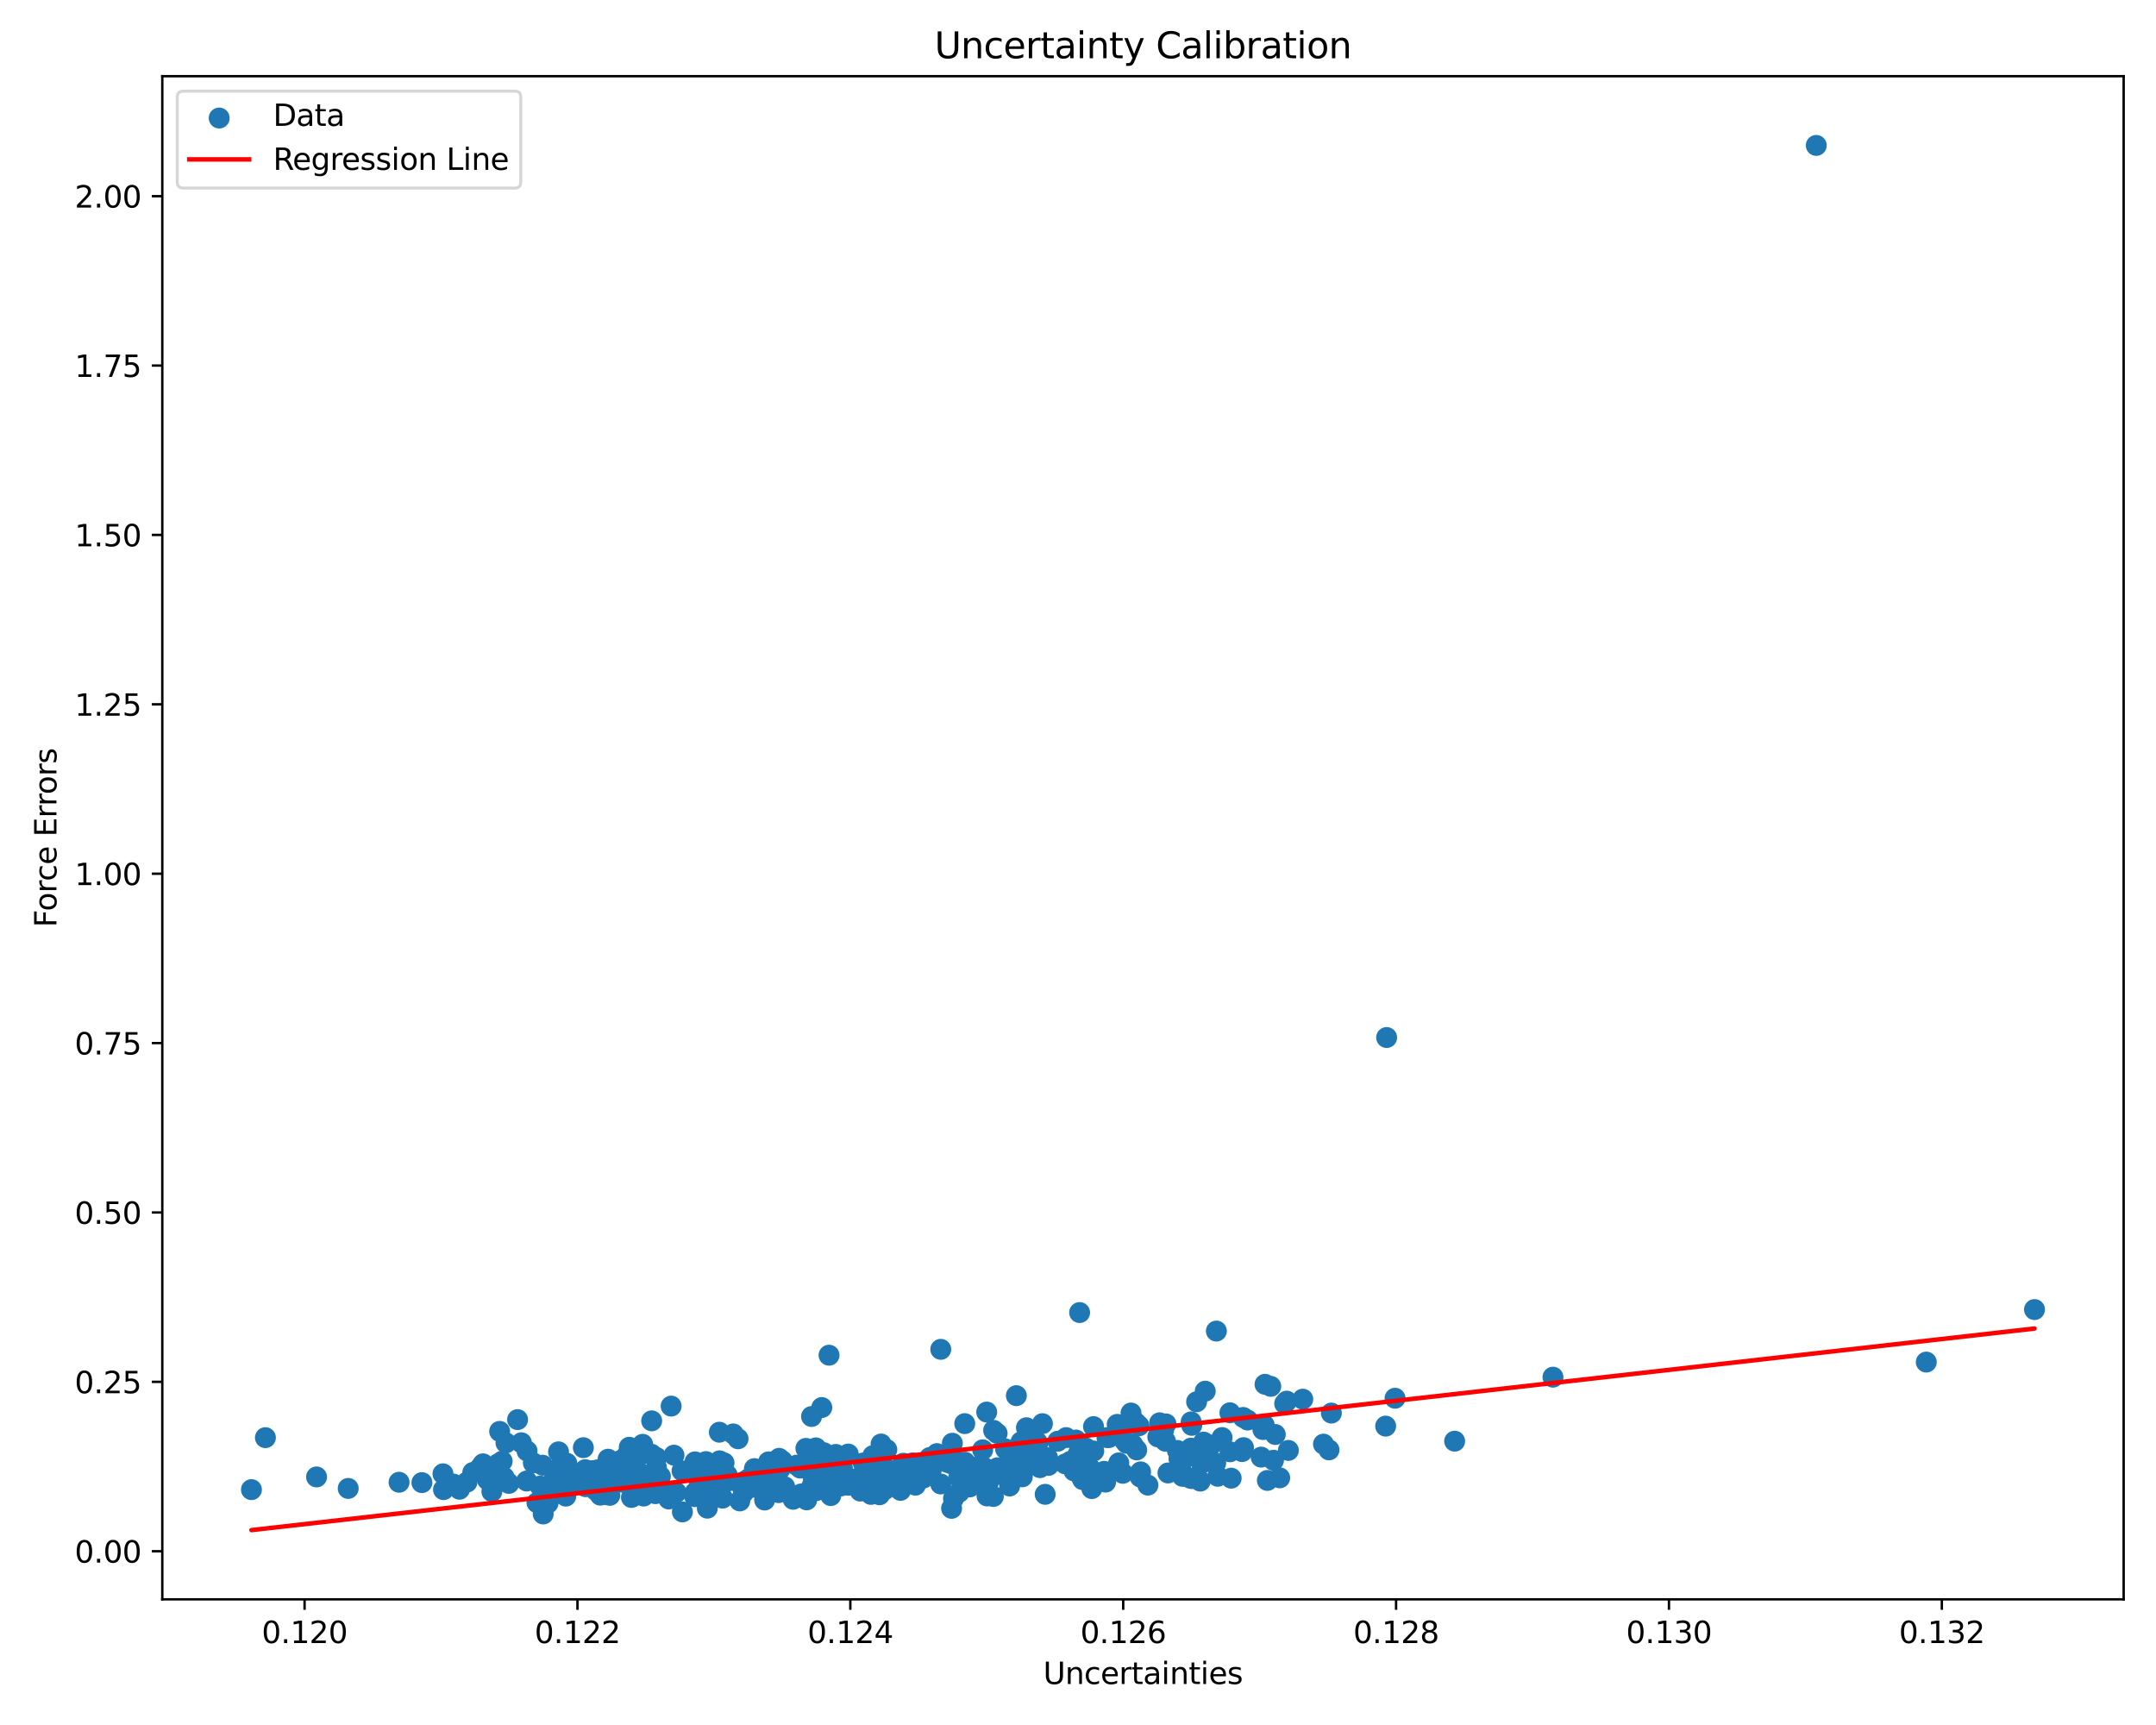 <?xml version="1.0" encoding="utf-8" standalone="no"?>
<!DOCTYPE svg PUBLIC "-//W3C//DTD SVG 1.1//EN"
  "http://www.w3.org/Graphics/SVG/1.1/DTD/svg11.dtd">
<svg xmlns:xlink="http://www.w3.org/1999/xlink" width="720pt" height="576pt" viewBox="0 0 720 576" xmlns="http://www.w3.org/2000/svg" version="1.1">
 <defs>
  <style type="text/css">*{stroke-linejoin: round; stroke-linecap: butt}</style>
 </defs>
 <g id="figure_1">
  <g id="patch_1">
   <path d="M 0 576 
L 720 576 
L 720 0 
L 0 0 
z
" style="fill: #ffffff"/>
  </g>
  <g id="axes_1">
   <g id="patch_2">
    <path d="M 54.2 534.04 
L 709.2 534.04 
L 709.2 25.44 
L 54.2 25.44 
z
" style="fill: #ffffff"/>
   </g>
   <g id="PathCollection_1">
    <defs>
     <path id="mbba523f20c" d="M 0 3 
C 0.796 3 1.559 2.684 2.121 2.121 
C 2.684 1.559 3 0.796 3 0 
C 3 -0.796 2.684 -1.559 2.121 -2.121 
C 1.559 -2.684 0.796 -3 0 -3 
C -0.796 -3 -1.559 -2.684 -2.121 -2.121 
C -2.684 -1.559 -3 -0.796 -3 0 
C -3 0.796 -2.684 1.559 -2.121 2.121 
C -1.559 2.684 -0.796 3 0 3 
z
" style="stroke: #1f77b4"/>
    </defs>
    <g clip-path="url(#p563beb113e)">
     <use xlink:href="#mbba523f20c" x="283.579" y="494.921" style="fill: #1f77b4; stroke: #1f77b4"/>
     <use xlink:href="#mbba523f20c" x="427.36" y="493.473" style="fill: #1f77b4; stroke: #1f77b4"/>
     <use xlink:href="#mbba523f20c" x="185.423" y="494.15" style="fill: #1f77b4; stroke: #1f77b4"/>
     <use xlink:href="#mbba523f20c" x="151.354" y="495.531" style="fill: #1f77b4; stroke: #1f77b4"/>
     <use xlink:href="#mbba523f20c" x="211.491" y="499.651" style="fill: #1f77b4; stroke: #1f77b4"/>
     <use xlink:href="#mbba523f20c" x="402.486" y="464.532" style="fill: #1f77b4; stroke: #1f77b4"/>
     <use xlink:href="#mbba523f20c" x="244.857" y="478.802" style="fill: #1f77b4; stroke: #1f77b4"/>
     <use xlink:href="#mbba523f20c" x="219.252" y="486.69" style="fill: #1f77b4; stroke: #1f77b4"/>
     <use xlink:href="#mbba523f20c" x="361.557" y="494.065" style="fill: #1f77b4; stroke: #1f77b4"/>
     <use xlink:href="#mbba523f20c" x="401.983" y="485.166" style="fill: #1f77b4; stroke: #1f77b4"/>
     <use xlink:href="#mbba523f20c" x="155.951" y="494.898" style="fill: #1f77b4; stroke: #1f77b4"/>
     <use xlink:href="#mbba523f20c" x="378.297" y="482.384" style="fill: #1f77b4; stroke: #1f77b4"/>
     <use xlink:href="#mbba523f20c" x="296.154" y="484.038" style="fill: #1f77b4; stroke: #1f77b4"/>
     <use xlink:href="#mbba523f20c" x="372.605" y="490.488" style="fill: #1f77b4; stroke: #1f77b4"/>
     <use xlink:href="#mbba523f20c" x="270.53" y="486.609" style="fill: #1f77b4; stroke: #1f77b4"/>
     <use xlink:href="#mbba523f20c" x="341.397" y="493.129" style="fill: #1f77b4; stroke: #1f77b4"/>
     <use xlink:href="#mbba523f20c" x="425.888" y="478.998" style="fill: #1f77b4; stroke: #1f77b4"/>
     <use xlink:href="#mbba523f20c" x="444.612" y="471.843" style="fill: #1f77b4; stroke: #1f77b4"/>
     <use xlink:href="#mbba523f20c" x="169.927" y="495.324" style="fill: #1f77b4; stroke: #1f77b4"/>
     <use xlink:href="#mbba523f20c" x="401.275" y="488.691" style="fill: #1f77b4; stroke: #1f77b4"/>
     <use xlink:href="#mbba523f20c" x="164.266" y="498.047" style="fill: #1f77b4; stroke: #1f77b4"/>
     <use xlink:href="#mbba523f20c" x="271.697" y="495.019" style="fill: #1f77b4; stroke: #1f77b4"/>
     <use xlink:href="#mbba523f20c" x="347.29" y="490.073" style="fill: #1f77b4; stroke: #1f77b4"/>
     <use xlink:href="#mbba523f20c" x="368.151" y="492.847" style="fill: #1f77b4; stroke: #1f77b4"/>
     <use xlink:href="#mbba523f20c" x="241.291" y="500.249" style="fill: #1f77b4; stroke: #1f77b4"/>
     <use xlink:href="#mbba523f20c" x="279.129" y="485.659" style="fill: #1f77b4; stroke: #1f77b4"/>
     <use xlink:href="#mbba523f20c" x="235.755" y="488.044" style="fill: #1f77b4; stroke: #1f77b4"/>
     <use xlink:href="#mbba523f20c" x="299.182" y="495.352" style="fill: #1f77b4; stroke: #1f77b4"/>
     <use xlink:href="#mbba523f20c" x="212.529" y="493.27" style="fill: #1f77b4; stroke: #1f77b4"/>
     <use xlink:href="#mbba523f20c" x="236.216" y="503.602" style="fill: #1f77b4; stroke: #1f77b4"/>
     <use xlink:href="#mbba523f20c" x="281.33" y="490.194" style="fill: #1f77b4; stroke: #1f77b4"/>
     <use xlink:href="#mbba523f20c" x="410.761" y="484.765" style="fill: #1f77b4; stroke: #1f77b4"/>
     <use xlink:href="#mbba523f20c" x="202.862" y="492.378" style="fill: #1f77b4; stroke: #1f77b4"/>
     <use xlink:href="#mbba523f20c" x="241.795" y="488.466" style="fill: #1f77b4; stroke: #1f77b4"/>
     <use xlink:href="#mbba523f20c" x="211.924" y="493.866" style="fill: #1f77b4; stroke: #1f77b4"/>
     <use xlink:href="#mbba523f20c" x="333.098" y="490.105" style="fill: #1f77b4; stroke: #1f77b4"/>
     <use xlink:href="#mbba523f20c" x="358.133" y="489.508" style="fill: #1f77b4; stroke: #1f77b4"/>
     <use xlink:href="#mbba523f20c" x="361.564" y="492.806" style="fill: #1f77b4; stroke: #1f77b4"/>
     <use xlink:href="#mbba523f20c" x="235.674" y="501.174" style="fill: #1f77b4; stroke: #1f77b4"/>
     <use xlink:href="#mbba523f20c" x="396.158" y="485.867" style="fill: #1f77b4; stroke: #1f77b4"/>
     <use xlink:href="#mbba523f20c" x="207.115" y="487.708" style="fill: #1f77b4; stroke: #1f77b4"/>
     <use xlink:href="#mbba523f20c" x="236.769" y="494.492" style="fill: #1f77b4; stroke: #1f77b4"/>
     <use xlink:href="#mbba523f20c" x="203.914" y="489.22" style="fill: #1f77b4; stroke: #1f77b4"/>
     <use xlink:href="#mbba523f20c" x="278.626" y="495.021" style="fill: #1f77b4; stroke: #1f77b4"/>
     <use xlink:href="#mbba523f20c" x="272.722" y="491.283" style="fill: #1f77b4; stroke: #1f77b4"/>
     <use xlink:href="#mbba523f20c" x="259.046" y="491.86" style="fill: #1f77b4; stroke: #1f77b4"/>
     <use xlink:href="#mbba523f20c" x="322.18" y="475.369" style="fill: #1f77b4; stroke: #1f77b4"/>
     <use xlink:href="#mbba523f20c" x="251.539" y="493.578" style="fill: #1f77b4; stroke: #1f77b4"/>
     <use xlink:href="#mbba523f20c" x="194.813" y="483.397" style="fill: #1f77b4; stroke: #1f77b4"/>
     <use xlink:href="#mbba523f20c" x="267.527" y="498.853" style="fill: #1f77b4; stroke: #1f77b4"/>
     <use xlink:href="#mbba523f20c" x="373.096" y="475.617" style="fill: #1f77b4; stroke: #1f77b4"/>
     <use xlink:href="#mbba523f20c" x="140.895" y="495.066" style="fill: #1f77b4; stroke: #1f77b4"/>
     <use xlink:href="#mbba523f20c" x="291.7" y="491.719" style="fill: #1f77b4; stroke: #1f77b4"/>
     <use xlink:href="#mbba523f20c" x="213.825" y="496.978" style="fill: #1f77b4; stroke: #1f77b4"/>
     <use xlink:href="#mbba523f20c" x="276.862" y="452.521" style="fill: #1f77b4; stroke: #1f77b4"/>
     <use xlink:href="#mbba523f20c" x="187.475" y="492.978" style="fill: #1f77b4; stroke: #1f77b4"/>
     <use xlink:href="#mbba523f20c" x="373.655" y="477.475" style="fill: #1f77b4; stroke: #1f77b4"/>
     <use xlink:href="#mbba523f20c" x="195.546" y="496.423" style="fill: #1f77b4; stroke: #1f77b4"/>
     <use xlink:href="#mbba523f20c" x="175.885" y="494.533" style="fill: #1f77b4; stroke: #1f77b4"/>
     <use xlink:href="#mbba523f20c" x="308.406" y="493.528" style="fill: #1f77b4; stroke: #1f77b4"/>
     <use xlink:href="#mbba523f20c" x="287.283" y="497.886" style="fill: #1f77b4; stroke: #1f77b4"/>
     <use xlink:href="#mbba523f20c" x="271.091" y="496.333" style="fill: #1f77b4; stroke: #1f77b4"/>
     <use xlink:href="#mbba523f20c" x="233.863" y="489.827" style="fill: #1f77b4; stroke: #1f77b4"/>
     <use xlink:href="#mbba523f20c" x="193.611" y="492.464" style="fill: #1f77b4; stroke: #1f77b4"/>
     <use xlink:href="#mbba523f20c" x="233.59" y="494.899" style="fill: #1f77b4; stroke: #1f77b4"/>
     <use xlink:href="#mbba523f20c" x="373.618" y="488.478" style="fill: #1f77b4; stroke: #1f77b4"/>
     <use xlink:href="#mbba523f20c" x="349.042" y="498.975" style="fill: #1f77b4; stroke: #1f77b4"/>
     <use xlink:href="#mbba523f20c" x="369.68" y="480.035" style="fill: #1f77b4; stroke: #1f77b4"/>
     <use xlink:href="#mbba523f20c" x="399.362" y="486.365" style="fill: #1f77b4; stroke: #1f77b4"/>
     <use xlink:href="#mbba523f20c" x="148.111" y="497.413" style="fill: #1f77b4; stroke: #1f77b4"/>
     <use xlink:href="#mbba523f20c" x="225.839" y="498.351" style="fill: #1f77b4; stroke: #1f77b4"/>
     <use xlink:href="#mbba523f20c" x="389.198" y="481.25" style="fill: #1f77b4; stroke: #1f77b4"/>
     <use xlink:href="#mbba523f20c" x="316.379" y="488.32" style="fill: #1f77b4; stroke: #1f77b4"/>
     <use xlink:href="#mbba523f20c" x="200.542" y="496.961" style="fill: #1f77b4; stroke: #1f77b4"/>
     <use xlink:href="#mbba523f20c" x="331.731" y="499.692" style="fill: #1f77b4; stroke: #1f77b4"/>
     <use xlink:href="#mbba523f20c" x="397.776" y="474.785" style="fill: #1f77b4; stroke: #1f77b4"/>
     <use xlink:href="#mbba523f20c" x="259.991" y="498.407" style="fill: #1f77b4; stroke: #1f77b4"/>
     <use xlink:href="#mbba523f20c" x="232.875" y="491.189" style="fill: #1f77b4; stroke: #1f77b4"/>
     <use xlink:href="#mbba523f20c" x="411.154" y="493.582" style="fill: #1f77b4; stroke: #1f77b4"/>
     <use xlink:href="#mbba523f20c" x="188.96" y="499.573" style="fill: #1f77b4; stroke: #1f77b4"/>
     <use xlink:href="#mbba523f20c" x="324.96" y="492.284" style="fill: #1f77b4; stroke: #1f77b4"/>
     <use xlink:href="#mbba523f20c" x="168.977" y="481.793" style="fill: #1f77b4; stroke: #1f77b4"/>
     <use xlink:href="#mbba523f20c" x="162.809" y="494.14" style="fill: #1f77b4; stroke: #1f77b4"/>
     <use xlink:href="#mbba523f20c" x="277.869" y="493.587" style="fill: #1f77b4; stroke: #1f77b4"/>
     <use xlink:href="#mbba523f20c" x="340.976" y="481.46" style="fill: #1f77b4; stroke: #1f77b4"/>
     <use xlink:href="#mbba523f20c" x="295.545" y="497.352" style="fill: #1f77b4; stroke: #1f77b4"/>
     <use xlink:href="#mbba523f20c" x="234.388" y="494.308" style="fill: #1f77b4; stroke: #1f77b4"/>
     <use xlink:href="#mbba523f20c" x="365.265" y="484.507" style="fill: #1f77b4; stroke: #1f77b4"/>
     <use xlink:href="#mbba523f20c" x="383.342" y="495.904" style="fill: #1f77b4; stroke: #1f77b4"/>
     <use xlink:href="#mbba523f20c" x="201.357" y="495.9" style="fill: #1f77b4; stroke: #1f77b4"/>
     <use xlink:href="#mbba523f20c" x="203.646" y="499.314" style="fill: #1f77b4; stroke: #1f77b4"/>
     <use xlink:href="#mbba523f20c" x="239.49" y="496.341" style="fill: #1f77b4; stroke: #1f77b4"/>
     <use xlink:href="#mbba523f20c" x="435.06" y="467.198" style="fill: #1f77b4; stroke: #1f77b4"/>
     <use xlink:href="#mbba523f20c" x="349.833" y="486.735" style="fill: #1f77b4; stroke: #1f77b4"/>
     <use xlink:href="#mbba523f20c" x="296.723" y="493.993" style="fill: #1f77b4; stroke: #1f77b4"/>
     <use xlink:href="#mbba523f20c" x="643.287" y="454.818" style="fill: #1f77b4; stroke: #1f77b4"/>
     <use xlink:href="#mbba523f20c" x="260.176" y="486.958" style="fill: #1f77b4; stroke: #1f77b4"/>
     <use xlink:href="#mbba523f20c" x="260.553" y="490.493" style="fill: #1f77b4; stroke: #1f77b4"/>
     <use xlink:href="#mbba523f20c" x="397.959" y="493.709" style="fill: #1f77b4; stroke: #1f77b4"/>
     <use xlink:href="#mbba523f20c" x="339.484" y="484.677" style="fill: #1f77b4; stroke: #1f77b4"/>
     <use xlink:href="#mbba523f20c" x="218.884" y="498.758" style="fill: #1f77b4; stroke: #1f77b4"/>
     <use xlink:href="#mbba523f20c" x="390.044" y="491.841" style="fill: #1f77b4; stroke: #1f77b4"/>
     <use xlink:href="#mbba523f20c" x="342.784" y="476.741" style="fill: #1f77b4; stroke: #1f77b4"/>
     <use xlink:href="#mbba523f20c" x="179.316" y="501.737" style="fill: #1f77b4; stroke: #1f77b4"/>
     <use xlink:href="#mbba523f20c" x="485.781" y="481.226" style="fill: #1f77b4; stroke: #1f77b4"/>
     <use xlink:href="#mbba523f20c" x="243.344" y="494.467" style="fill: #1f77b4; stroke: #1f77b4"/>
     <use xlink:href="#mbba523f20c" x="406.671" y="492.952" style="fill: #1f77b4; stroke: #1f77b4"/>
     <use xlink:href="#mbba523f20c" x="300.731" y="497.652" style="fill: #1f77b4; stroke: #1f77b4"/>
     <use xlink:href="#mbba523f20c" x="314.161" y="495.52" style="fill: #1f77b4; stroke: #1f77b4"/>
     <use xlink:href="#mbba523f20c" x="364.052" y="490.317" style="fill: #1f77b4; stroke: #1f77b4"/>
     <use xlink:href="#mbba523f20c" x="400.834" y="494.561" style="fill: #1f77b4; stroke: #1f77b4"/>
     <use xlink:href="#mbba523f20c" x="195.447" y="490.748" style="fill: #1f77b4; stroke: #1f77b4"/>
     <use xlink:href="#mbba523f20c" x="424.369" y="462.921" style="fill: #1f77b4; stroke: #1f77b4"/>
     <use xlink:href="#mbba523f20c" x="291.95" y="493.757" style="fill: #1f77b4; stroke: #1f77b4"/>
     <use xlink:href="#mbba523f20c" x="402.42" y="487.443" style="fill: #1f77b4; stroke: #1f77b4"/>
     <use xlink:href="#mbba523f20c" x="295.385" y="491.505" style="fill: #1f77b4; stroke: #1f77b4"/>
     <use xlink:href="#mbba523f20c" x="157.887" y="491.682" style="fill: #1f77b4; stroke: #1f77b4"/>
     <use xlink:href="#mbba523f20c" x="282.796" y="495.251" style="fill: #1f77b4; stroke: #1f77b4"/>
     <use xlink:href="#mbba523f20c" x="310.466" y="486.694" style="fill: #1f77b4; stroke: #1f77b4"/>
     <use xlink:href="#mbba523f20c" x="217.63" y="474.435" style="fill: #1f77b4; stroke: #1f77b4"/>
     <use xlink:href="#mbba523f20c" x="321.031" y="491.789" style="fill: #1f77b4; stroke: #1f77b4"/>
     <use xlink:href="#mbba523f20c" x="465.876" y="466.892" style="fill: #1f77b4; stroke: #1f77b4"/>
     <use xlink:href="#mbba523f20c" x="358.356" y="490.144" style="fill: #1f77b4; stroke: #1f77b4"/>
     <use xlink:href="#mbba523f20c" x="380.375" y="476.082" style="fill: #1f77b4; stroke: #1f77b4"/>
     <use xlink:href="#mbba523f20c" x="286.993" y="494.08" style="fill: #1f77b4; stroke: #1f77b4"/>
     <use xlink:href="#mbba523f20c" x="312.889" y="485.375" style="fill: #1f77b4; stroke: #1f77b4"/>
     <use xlink:href="#mbba523f20c" x="269.858" y="498.969" style="fill: #1f77b4; stroke: #1f77b4"/>
     <use xlink:href="#mbba523f20c" x="213.771" y="491.953" style="fill: #1f77b4; stroke: #1f77b4"/>
     <use xlink:href="#mbba523f20c" x="415.172" y="473.298" style="fill: #1f77b4; stroke: #1f77b4"/>
     <use xlink:href="#mbba523f20c" x="301.257" y="490.344" style="fill: #1f77b4; stroke: #1f77b4"/>
     <use xlink:href="#mbba523f20c" x="278.186" y="488.909" style="fill: #1f77b4; stroke: #1f77b4"/>
     <use xlink:href="#mbba523f20c" x="318.415" y="500.402" style="fill: #1f77b4; stroke: #1f77b4"/>
     <use xlink:href="#mbba523f20c" x="198.881" y="496.886" style="fill: #1f77b4; stroke: #1f77b4"/>
     <use xlink:href="#mbba523f20c" x="227.767" y="491.124" style="fill: #1f77b4; stroke: #1f77b4"/>
     <use xlink:href="#mbba523f20c" x="176.009" y="484.504" style="fill: #1f77b4; stroke: #1f77b4"/>
     <use xlink:href="#mbba523f20c" x="219.201" y="489.945" style="fill: #1f77b4; stroke: #1f77b4"/>
     <use xlink:href="#mbba523f20c" x="161.315" y="488.792" style="fill: #1f77b4; stroke: #1f77b4"/>
     <use xlink:href="#mbba523f20c" x="328.905" y="490.172" style="fill: #1f77b4; stroke: #1f77b4"/>
     <use xlink:href="#mbba523f20c" x="361.268" y="488.263" style="fill: #1f77b4; stroke: #1f77b4"/>
     <use xlink:href="#mbba523f20c" x="249.901" y="493.837" style="fill: #1f77b4; stroke: #1f77b4"/>
     <use xlink:href="#mbba523f20c" x="240.305" y="487.79" style="fill: #1f77b4; stroke: #1f77b4"/>
     <use xlink:href="#mbba523f20c" x="388.565" y="477.584" style="fill: #1f77b4; stroke: #1f77b4"/>
     <use xlink:href="#mbba523f20c" x="343.873" y="484.656" style="fill: #1f77b4; stroke: #1f77b4"/>
     <use xlink:href="#mbba523f20c" x="178.116" y="488.481" style="fill: #1f77b4; stroke: #1f77b4"/>
     <use xlink:href="#mbba523f20c" x="339.42" y="466.034" style="fill: #1f77b4; stroke: #1f77b4"/>
     <use xlink:href="#mbba523f20c" x="256.423" y="489.443" style="fill: #1f77b4; stroke: #1f77b4"/>
     <use xlink:href="#mbba523f20c" x="264.865" y="500.624" style="fill: #1f77b4; stroke: #1f77b4"/>
     <use xlink:href="#mbba523f20c" x="280.438" y="493.124" style="fill: #1f77b4; stroke: #1f77b4"/>
     <use xlink:href="#mbba523f20c" x="147.935" y="492.123" style="fill: #1f77b4; stroke: #1f77b4"/>
     <use xlink:href="#mbba523f20c" x="293.729" y="499.12" style="fill: #1f77b4; stroke: #1f77b4"/>
     <use xlink:href="#mbba523f20c" x="243.425" y="494.026" style="fill: #1f77b4; stroke: #1f77b4"/>
     <use xlink:href="#mbba523f20c" x="343.422" y="484.007" style="fill: #1f77b4; stroke: #1f77b4"/>
     <use xlink:href="#mbba523f20c" x="207.665" y="494.908" style="fill: #1f77b4; stroke: #1f77b4"/>
     <use xlink:href="#mbba523f20c" x="214.285" y="485.668" style="fill: #1f77b4; stroke: #1f77b4"/>
     <use xlink:href="#mbba523f20c" x="410.734" y="471.752" style="fill: #1f77b4; stroke: #1f77b4"/>
     <use xlink:href="#mbba523f20c" x="332.988" y="478.614" style="fill: #1f77b4; stroke: #1f77b4"/>
     <use xlink:href="#mbba523f20c" x="369.207" y="494.892" style="fill: #1f77b4; stroke: #1f77b4"/>
     <use xlink:href="#mbba523f20c" x="166.268" y="488.816" style="fill: #1f77b4; stroke: #1f77b4"/>
     <use xlink:href="#mbba523f20c" x="227.89" y="504.841" style="fill: #1f77b4; stroke: #1f77b4"/>
     <use xlink:href="#mbba523f20c" x="257.676" y="490.559" style="fill: #1f77b4; stroke: #1f77b4"/>
     <use xlink:href="#mbba523f20c" x="220.037" y="494.775" style="fill: #1f77b4; stroke: #1f77b4"/>
     <use xlink:href="#mbba523f20c" x="368.743" y="491.292" style="fill: #1f77b4; stroke: #1f77b4"/>
     <use xlink:href="#mbba523f20c" x="286.541" y="494.464" style="fill: #1f77b4; stroke: #1f77b4"/>
     <use xlink:href="#mbba523f20c" x="399.611" y="468.065" style="fill: #1f77b4; stroke: #1f77b4"/>
     <use xlink:href="#mbba523f20c" x="365.189" y="476.36" style="fill: #1f77b4; stroke: #1f77b4"/>
     <use xlink:href="#mbba523f20c" x="394.903" y="492.969" style="fill: #1f77b4; stroke: #1f77b4"/>
     <use xlink:href="#mbba523f20c" x="232.157" y="498.303" style="fill: #1f77b4; stroke: #1f77b4"/>
     <use xlink:href="#mbba523f20c" x="272.466" y="483.465" style="fill: #1f77b4; stroke: #1f77b4"/>
     <use xlink:href="#mbba523f20c" x="397.386" y="493.522" style="fill: #1f77b4; stroke: #1f77b4"/>
     <use xlink:href="#mbba523f20c" x="397.984" y="475.939" style="fill: #1f77b4; stroke: #1f77b4"/>
     <use xlink:href="#mbba523f20c" x="209.368" y="485.931" style="fill: #1f77b4; stroke: #1f77b4"/>
     <use xlink:href="#mbba523f20c" x="421.153" y="486.55" style="fill: #1f77b4; stroke: #1f77b4"/>
     <use xlink:href="#mbba523f20c" x="299.353" y="495.305" style="fill: #1f77b4; stroke: #1f77b4"/>
     <use xlink:href="#mbba523f20c" x="217.051" y="498.174" style="fill: #1f77b4; stroke: #1f77b4"/>
     <use xlink:href="#mbba523f20c" x="337.872" y="488.617" style="fill: #1f77b4; stroke: #1f77b4"/>
     <use xlink:href="#mbba523f20c" x="328.946" y="490.392" style="fill: #1f77b4; stroke: #1f77b4"/>
     <use xlink:href="#mbba523f20c" x="329.514" y="471.51" style="fill: #1f77b4; stroke: #1f77b4"/>
     <use xlink:href="#mbba523f20c" x="422.178" y="475.839" style="fill: #1f77b4; stroke: #1f77b4"/>
     <use xlink:href="#mbba523f20c" x="389.368" y="475.455" style="fill: #1f77b4; stroke: #1f77b4"/>
     <use xlink:href="#mbba523f20c" x="203.066" y="487.246" style="fill: #1f77b4; stroke: #1f77b4"/>
     <use xlink:href="#mbba523f20c" x="346.35" y="481.532" style="fill: #1f77b4; stroke: #1f77b4"/>
     <use xlink:href="#mbba523f20c" x="328.165" y="484.11" style="fill: #1f77b4; stroke: #1f77b4"/>
     <use xlink:href="#mbba523f20c" x="267.215" y="490.208" style="fill: #1f77b4; stroke: #1f77b4"/>
     <use xlink:href="#mbba523f20c" x="463.073" y="346.441" style="fill: #1f77b4; stroke: #1f77b4"/>
     <use xlink:href="#mbba523f20c" x="294.237" y="482.178" style="fill: #1f77b4; stroke: #1f77b4"/>
     <use xlink:href="#mbba523f20c" x="293.955" y="488.576" style="fill: #1f77b4; stroke: #1f77b4"/>
     <use xlink:href="#mbba523f20c" x="326.232" y="489.781" style="fill: #1f77b4; stroke: #1f77b4"/>
     <use xlink:href="#mbba523f20c" x="223.33" y="500.532" style="fill: #1f77b4; stroke: #1f77b4"/>
     <use xlink:href="#mbba523f20c" x="377.708" y="471.823" style="fill: #1f77b4; stroke: #1f77b4"/>
     <use xlink:href="#mbba523f20c" x="396.104" y="486.539" style="fill: #1f77b4; stroke: #1f77b4"/>
     <use xlink:href="#mbba523f20c" x="211.851" y="495.28" style="fill: #1f77b4; stroke: #1f77b4"/>
     <use xlink:href="#mbba523f20c" x="240.229" y="478.233" style="fill: #1f77b4; stroke: #1f77b4"/>
     <use xlink:href="#mbba523f20c" x="296.801" y="490.796" style="fill: #1f77b4; stroke: #1f77b4"/>
     <use xlink:href="#mbba523f20c" x="265.994" y="489.244" style="fill: #1f77b4; stroke: #1f77b4"/>
     <use xlink:href="#mbba523f20c" x="211.158" y="494.017" style="fill: #1f77b4; stroke: #1f77b4"/>
     <use xlink:href="#mbba523f20c" x="302.568" y="489.941" style="fill: #1f77b4; stroke: #1f77b4"/>
     <use xlink:href="#mbba523f20c" x="166.857" y="477.96" style="fill: #1f77b4; stroke: #1f77b4"/>
     <use xlink:href="#mbba523f20c" x="238.278" y="489.083" style="fill: #1f77b4; stroke: #1f77b4"/>
     <use xlink:href="#mbba523f20c" x="275.333" y="490.591" style="fill: #1f77b4; stroke: #1f77b4"/>
     <use xlink:href="#mbba523f20c" x="379.609" y="484.142" style="fill: #1f77b4; stroke: #1f77b4"/>
     <use xlink:href="#mbba523f20c" x="283.34" y="495.946" style="fill: #1f77b4; stroke: #1f77b4"/>
     <use xlink:href="#mbba523f20c" x="338.216" y="490.822" style="fill: #1f77b4; stroke: #1f77b4"/>
     <use xlink:href="#mbba523f20c" x="416.635" y="474.172" style="fill: #1f77b4; stroke: #1f77b4"/>
     <use xlink:href="#mbba523f20c" x="406.211" y="444.463" style="fill: #1f77b4; stroke: #1f77b4"/>
     <use xlink:href="#mbba523f20c" x="329.947" y="495.334" style="fill: #1f77b4; stroke: #1f77b4"/>
     <use xlink:href="#mbba523f20c" x="280.801" y="496.177" style="fill: #1f77b4; stroke: #1f77b4"/>
     <use xlink:href="#mbba523f20c" x="317.75" y="488.787" style="fill: #1f77b4; stroke: #1f77b4"/>
     <use xlink:href="#mbba523f20c" x="364.615" y="497.06" style="fill: #1f77b4; stroke: #1f77b4"/>
     <use xlink:href="#mbba523f20c" x="305.7" y="495.915" style="fill: #1f77b4; stroke: #1f77b4"/>
     <use xlink:href="#mbba523f20c" x="256.658" y="488.135" style="fill: #1f77b4; stroke: #1f77b4"/>
     <use xlink:href="#mbba523f20c" x="200.462" y="499.251" style="fill: #1f77b4; stroke: #1f77b4"/>
     <use xlink:href="#mbba523f20c" x="443.821" y="484.135" style="fill: #1f77b4; stroke: #1f77b4"/>
     <use xlink:href="#mbba523f20c" x="224.777" y="498.278" style="fill: #1f77b4; stroke: #1f77b4"/>
     <use xlink:href="#mbba523f20c" x="318.041" y="481.915" style="fill: #1f77b4; stroke: #1f77b4"/>
     <use xlink:href="#mbba523f20c" x="394.426" y="490.91" style="fill: #1f77b4; stroke: #1f77b4"/>
     <use xlink:href="#mbba523f20c" x="379.324" y="475.053" style="fill: #1f77b4; stroke: #1f77b4"/>
     <use xlink:href="#mbba523f20c" x="337.197" y="485.436" style="fill: #1f77b4; stroke: #1f77b4"/>
     <use xlink:href="#mbba523f20c" x="387.262" y="475.087" style="fill: #1f77b4; stroke: #1f77b4"/>
     <use xlink:href="#mbba523f20c" x="280.96" y="493.524" style="fill: #1f77b4; stroke: #1f77b4"/>
     <use xlink:href="#mbba523f20c" x="304.724" y="488.49" style="fill: #1f77b4; stroke: #1f77b4"/>
     <use xlink:href="#mbba523f20c" x="254.504" y="495.528" style="fill: #1f77b4; stroke: #1f77b4"/>
     <use xlink:href="#mbba523f20c" x="329.617" y="499.522" style="fill: #1f77b4; stroke: #1f77b4"/>
     <use xlink:href="#mbba523f20c" x="258.795" y="490.923" style="fill: #1f77b4; stroke: #1f77b4"/>
     <use xlink:href="#mbba523f20c" x="306.731" y="494.079" style="fill: #1f77b4; stroke: #1f77b4"/>
     <use xlink:href="#mbba523f20c" x="275.096" y="485.06" style="fill: #1f77b4; stroke: #1f77b4"/>
     <use xlink:href="#mbba523f20c" x="186.059" y="498.684" style="fill: #1f77b4; stroke: #1f77b4"/>
     <use xlink:href="#mbba523f20c" x="404.44" y="482.513" style="fill: #1f77b4; stroke: #1f77b4"/>
     <use xlink:href="#mbba523f20c" x="232.019" y="499.744" style="fill: #1f77b4; stroke: #1f77b4"/>
     <use xlink:href="#mbba523f20c" x="355.736" y="488.813" style="fill: #1f77b4; stroke: #1f77b4"/>
     <use xlink:href="#mbba523f20c" x="248.296" y="498.419" style="fill: #1f77b4; stroke: #1f77b4"/>
     <use xlink:href="#mbba523f20c" x="220.542" y="492.972" style="fill: #1f77b4; stroke: #1f77b4"/>
     <use xlink:href="#mbba523f20c" x="280.348" y="492.454" style="fill: #1f77b4; stroke: #1f77b4"/>
     <use xlink:href="#mbba523f20c" x="408.113" y="480.022" style="fill: #1f77b4; stroke: #1f77b4"/>
     <use xlink:href="#mbba523f20c" x="277.431" y="499.401" style="fill: #1f77b4; stroke: #1f77b4"/>
     <use xlink:href="#mbba523f20c" x="274.442" y="469.994" style="fill: #1f77b4; stroke: #1f77b4"/>
     <use xlink:href="#mbba523f20c" x="320.732" y="490.092" style="fill: #1f77b4; stroke: #1f77b4"/>
     <use xlink:href="#mbba523f20c" x="291.515" y="486.048" style="fill: #1f77b4; stroke: #1f77b4"/>
     <use xlink:href="#mbba523f20c" x="271.594" y="493.36" style="fill: #1f77b4; stroke: #1f77b4"/>
     <use xlink:href="#mbba523f20c" x="199.005" y="497.673" style="fill: #1f77b4; stroke: #1f77b4"/>
     <use xlink:href="#mbba523f20c" x="345.949" y="489.282" style="fill: #1f77b4; stroke: #1f77b4"/>
     <use xlink:href="#mbba523f20c" x="254.826" y="493.507" style="fill: #1f77b4; stroke: #1f77b4"/>
     <use xlink:href="#mbba523f20c" x="386.65" y="479.794" style="fill: #1f77b4; stroke: #1f77b4"/>
     <use xlink:href="#mbba523f20c" x="360.543" y="438.277" style="fill: #1f77b4; stroke: #1f77b4"/>
     <use xlink:href="#mbba523f20c" x="174.117" y="481.758" style="fill: #1f77b4; stroke: #1f77b4"/>
     <use xlink:href="#mbba523f20c" x="290.853" y="498.993" style="fill: #1f77b4; stroke: #1f77b4"/>
     <use xlink:href="#mbba523f20c" x="222.947" y="498.035" style="fill: #1f77b4; stroke: #1f77b4"/>
     <use xlink:href="#mbba523f20c" x="242.87" y="492.549" style="fill: #1f77b4; stroke: #1f77b4"/>
     <use xlink:href="#mbba523f20c" x="421.745" y="477.345" style="fill: #1f77b4; stroke: #1f77b4"/>
     <use xlink:href="#mbba523f20c" x="250.176" y="495.408" style="fill: #1f77b4; stroke: #1f77b4"/>
     <use xlink:href="#mbba523f20c" x="370.299" y="480.034" style="fill: #1f77b4; stroke: #1f77b4"/>
     <use xlink:href="#mbba523f20c" x="212.973" y="485.06" style="fill: #1f77b4; stroke: #1f77b4"/>
     <use xlink:href="#mbba523f20c" x="359.464" y="489.516" style="fill: #1f77b4; stroke: #1f77b4"/>
     <use xlink:href="#mbba523f20c" x="304.5" y="493.733" style="fill: #1f77b4; stroke: #1f77b4"/>
     <use xlink:href="#mbba523f20c" x="320.187" y="493.272" style="fill: #1f77b4; stroke: #1f77b4"/>
     <use xlink:href="#mbba523f20c" x="167.7" y="487.91" style="fill: #1f77b4; stroke: #1f77b4"/>
     <use xlink:href="#mbba523f20c" x="181.407" y="505.54" style="fill: #1f77b4; stroke: #1f77b4"/>
     <use xlink:href="#mbba523f20c" x="208.005" y="493.296" style="fill: #1f77b4; stroke: #1f77b4"/>
     <use xlink:href="#mbba523f20c" x="289.237" y="491.367" style="fill: #1f77b4; stroke: #1f77b4"/>
     <use xlink:href="#mbba523f20c" x="83.973" y="497.408" style="fill: #1f77b4; stroke: #1f77b4"/>
     <use xlink:href="#mbba523f20c" x="374.961" y="491.957" style="fill: #1f77b4; stroke: #1f77b4"/>
     <use xlink:href="#mbba523f20c" x="272.67" y="489.123" style="fill: #1f77b4; stroke: #1f77b4"/>
     <use xlink:href="#mbba523f20c" x="197.983" y="491.052" style="fill: #1f77b4; stroke: #1f77b4"/>
     <use xlink:href="#mbba523f20c" x="361.055" y="492.98" style="fill: #1f77b4; stroke: #1f77b4"/>
     <use xlink:href="#mbba523f20c" x="270.818" y="491.546" style="fill: #1f77b4; stroke: #1f77b4"/>
     <use xlink:href="#mbba523f20c" x="188.924" y="496.568" style="fill: #1f77b4; stroke: #1f77b4"/>
     <use xlink:href="#mbba523f20c" x="184.55" y="494.875" style="fill: #1f77b4; stroke: #1f77b4"/>
     <use xlink:href="#mbba523f20c" x="429.711" y="467.861" style="fill: #1f77b4; stroke: #1f77b4"/>
     <use xlink:href="#mbba523f20c" x="342.972" y="484.989" style="fill: #1f77b4; stroke: #1f77b4"/>
     <use xlink:href="#mbba523f20c" x="320.353" y="498.265" style="fill: #1f77b4; stroke: #1f77b4"/>
     <use xlink:href="#mbba523f20c" x="393.187" y="484.321" style="fill: #1f77b4; stroke: #1f77b4"/>
     <use xlink:href="#mbba523f20c" x="233.495" y="493.353" style="fill: #1f77b4; stroke: #1f77b4"/>
     <use xlink:href="#mbba523f20c" x="318.308" y="486.659" style="fill: #1f77b4; stroke: #1f77b4"/>
     <use xlink:href="#mbba523f20c" x="316.602" y="487.281" style="fill: #1f77b4; stroke: #1f77b4"/>
     <use xlink:href="#mbba523f20c" x="251.932" y="490.392" style="fill: #1f77b4; stroke: #1f77b4"/>
     <use xlink:href="#mbba523f20c" x="414.782" y="484.706" style="fill: #1f77b4; stroke: #1f77b4"/>
     <use xlink:href="#mbba523f20c" x="217.617" y="498.114" style="fill: #1f77b4; stroke: #1f77b4"/>
     <use xlink:href="#mbba523f20c" x="376.226" y="481.942" style="fill: #1f77b4; stroke: #1f77b4"/>
     <use xlink:href="#mbba523f20c" x="214.614" y="482.274" style="fill: #1f77b4; stroke: #1f77b4"/>
     <use xlink:href="#mbba523f20c" x="281.181" y="495.383" style="fill: #1f77b4; stroke: #1f77b4"/>
     <use xlink:href="#mbba523f20c" x="679.427" y="437.276" style="fill: #1f77b4; stroke: #1f77b4"/>
     <use xlink:href="#mbba523f20c" x="153.449" y="497.276" style="fill: #1f77b4; stroke: #1f77b4"/>
     <use xlink:href="#mbba523f20c" x="362.559" y="483.469" style="fill: #1f77b4; stroke: #1f77b4"/>
     <use xlink:href="#mbba523f20c" x="240.636" y="495.749" style="fill: #1f77b4; stroke: #1f77b4"/>
     <use xlink:href="#mbba523f20c" x="317.786" y="503.663" style="fill: #1f77b4; stroke: #1f77b4"/>
     <use xlink:href="#mbba523f20c" x="185.963" y="490.644" style="fill: #1f77b4; stroke: #1f77b4"/>
     <use xlink:href="#mbba523f20c" x="462.744" y="476.202" style="fill: #1f77b4; stroke: #1f77b4"/>
     <use xlink:href="#mbba523f20c" x="402.911" y="487.823" style="fill: #1f77b4; stroke: #1f77b4"/>
     <use xlink:href="#mbba523f20c" x="183.023" y="501.914" style="fill: #1f77b4; stroke: #1f77b4"/>
     <use xlink:href="#mbba523f20c" x="255.349" y="500.877" style="fill: #1f77b4; stroke: #1f77b4"/>
     <use xlink:href="#mbba523f20c" x="425.292" y="487.591" style="fill: #1f77b4; stroke: #1f77b4"/>
     <use xlink:href="#mbba523f20c" x="172.845" y="474.03" style="fill: #1f77b4; stroke: #1f77b4"/>
     <use xlink:href="#mbba523f20c" x="341.998" y="482.93" style="fill: #1f77b4; stroke: #1f77b4"/>
     <use xlink:href="#mbba523f20c" x="199.075" y="492.273" style="fill: #1f77b4; stroke: #1f77b4"/>
     <use xlink:href="#mbba523f20c" x="277.512" y="496.887" style="fill: #1f77b4; stroke: #1f77b4"/>
     <use xlink:href="#mbba523f20c" x="289.614" y="494.587" style="fill: #1f77b4; stroke: #1f77b4"/>
     <use xlink:href="#mbba523f20c" x="422.46" y="462.24" style="fill: #1f77b4; stroke: #1f77b4"/>
     <use xlink:href="#mbba523f20c" x="168.362" y="493.312" style="fill: #1f77b4; stroke: #1f77b4"/>
     <use xlink:href="#mbba523f20c" x="302.002" y="494.854" style="fill: #1f77b4; stroke: #1f77b4"/>
     <use xlink:href="#mbba523f20c" x="280.42" y="495.993" style="fill: #1f77b4; stroke: #1f77b4"/>
     <use xlink:href="#mbba523f20c" x="393.731" y="487.108" style="fill: #1f77b4; stroke: #1f77b4"/>
     <use xlink:href="#mbba523f20c" x="210.148" y="483.255" style="fill: #1f77b4; stroke: #1f77b4"/>
     <use xlink:href="#mbba523f20c" x="269.13" y="483.635" style="fill: #1f77b4; stroke: #1f77b4"/>
     <use xlink:href="#mbba523f20c" x="346.553" y="482.055" style="fill: #1f77b4; stroke: #1f77b4"/>
     <use xlink:href="#mbba523f20c" x="257.611" y="489.319" style="fill: #1f77b4; stroke: #1f77b4"/>
     <use xlink:href="#mbba523f20c" x="88.635" y="480.05" style="fill: #1f77b4; stroke: #1f77b4"/>
     <use xlink:href="#mbba523f20c" x="186.522" y="484.787" style="fill: #1f77b4; stroke: #1f77b4"/>
     <use xlink:href="#mbba523f20c" x="357.533" y="487.925" style="fill: #1f77b4; stroke: #1f77b4"/>
     <use xlink:href="#mbba523f20c" x="160.479" y="489.918" style="fill: #1f77b4; stroke: #1f77b4"/>
     <use xlink:href="#mbba523f20c" x="199.577" y="490.794" style="fill: #1f77b4; stroke: #1f77b4"/>
     <use xlink:href="#mbba523f20c" x="181.217" y="489.255" style="fill: #1f77b4; stroke: #1f77b4"/>
     <use xlink:href="#mbba523f20c" x="380.776" y="493.192" style="fill: #1f77b4; stroke: #1f77b4"/>
     <use xlink:href="#mbba523f20c" x="283.275" y="485.522" style="fill: #1f77b4; stroke: #1f77b4"/>
     <use xlink:href="#mbba523f20c" x="248.431" y="494.693" style="fill: #1f77b4; stroke: #1f77b4"/>
     <use xlink:href="#mbba523f20c" x="260.364" y="488.202" style="fill: #1f77b4; stroke: #1f77b4"/>
     <use xlink:href="#mbba523f20c" x="262.037" y="496.438" style="fill: #1f77b4; stroke: #1f77b4"/>
     <use xlink:href="#mbba523f20c" x="269.392" y="500.821" style="fill: #1f77b4; stroke: #1f77b4"/>
     <use xlink:href="#mbba523f20c" x="290.723" y="493.315" style="fill: #1f77b4; stroke: #1f77b4"/>
     <use xlink:href="#mbba523f20c" x="272.548" y="497.754" style="fill: #1f77b4; stroke: #1f77b4"/>
     <use xlink:href="#mbba523f20c" x="214.946" y="499.549" style="fill: #1f77b4; stroke: #1f77b4"/>
     <use xlink:href="#mbba523f20c" x="336.958" y="492.068" style="fill: #1f77b4; stroke: #1f77b4"/>
     <use xlink:href="#mbba523f20c" x="105.712" y="493.169" style="fill: #1f77b4; stroke: #1f77b4"/>
     <use xlink:href="#mbba523f20c" x="280.42" y="493.492" style="fill: #1f77b4; stroke: #1f77b4"/>
     <use xlink:href="#mbba523f20c" x="441.979" y="482.219" style="fill: #1f77b4; stroke: #1f77b4"/>
     <use xlink:href="#mbba523f20c" x="375.549" y="481.082" style="fill: #1f77b4; stroke: #1f77b4"/>
     <use xlink:href="#mbba523f20c" x="429.02" y="468.682" style="fill: #1f77b4; stroke: #1f77b4"/>
     <use xlink:href="#mbba523f20c" x="133.268" y="494.946" style="fill: #1f77b4; stroke: #1f77b4"/>
     <use xlink:href="#mbba523f20c" x="311.02" y="490.831" style="fill: #1f77b4; stroke: #1f77b4"/>
     <use xlink:href="#mbba523f20c" x="261.249" y="487.796" style="fill: #1f77b4; stroke: #1f77b4"/>
     <use xlink:href="#mbba523f20c" x="217.554" y="485.586" style="fill: #1f77b4; stroke: #1f77b4"/>
     <use xlink:href="#mbba523f20c" x="216.858" y="492.973" style="fill: #1f77b4; stroke: #1f77b4"/>
     <use xlink:href="#mbba523f20c" x="247.053" y="501.18" style="fill: #1f77b4; stroke: #1f77b4"/>
     <use xlink:href="#mbba523f20c" x="288.276" y="488.514" style="fill: #1f77b4; stroke: #1f77b4"/>
     <use xlink:href="#mbba523f20c" x="518.618" y="459.856" style="fill: #1f77b4; stroke: #1f77b4"/>
     <use xlink:href="#mbba523f20c" x="353.246" y="481.242" style="fill: #1f77b4; stroke: #1f77b4"/>
     <use xlink:href="#mbba523f20c" x="232.189" y="489.933" style="fill: #1f77b4; stroke: #1f77b4"/>
     <use xlink:href="#mbba523f20c" x="232.1" y="488.137" style="fill: #1f77b4; stroke: #1f77b4"/>
     <use xlink:href="#mbba523f20c" x="116.283" y="497.007" style="fill: #1f77b4; stroke: #1f77b4"/>
     <use xlink:href="#mbba523f20c" x="341.582" y="490.918" style="fill: #1f77b4; stroke: #1f77b4"/>
     <use xlink:href="#mbba523f20c" x="335.81" y="483.816" style="fill: #1f77b4; stroke: #1f77b4"/>
     <use xlink:href="#mbba523f20c" x="348.129" y="475.381" style="fill: #1f77b4; stroke: #1f77b4"/>
     <use xlink:href="#mbba523f20c" x="314.168" y="450.562" style="fill: #1f77b4; stroke: #1f77b4"/>
     <use xlink:href="#mbba523f20c" x="251.536" y="496.596" style="fill: #1f77b4; stroke: #1f77b4"/>
     <use xlink:href="#mbba523f20c" x="301.673" y="488.595" style="fill: #1f77b4; stroke: #1f77b4"/>
     <use xlink:href="#mbba523f20c" x="211.031" y="496.92" style="fill: #1f77b4; stroke: #1f77b4"/>
     <use xlink:href="#mbba523f20c" x="180.355" y="496.217" style="fill: #1f77b4; stroke: #1f77b4"/>
     <use xlink:href="#mbba523f20c" x="360.026" y="485.588" style="fill: #1f77b4; stroke: #1f77b4"/>
     <use xlink:href="#mbba523f20c" x="323.866" y="496.501" style="fill: #1f77b4; stroke: #1f77b4"/>
     <use xlink:href="#mbba523f20c" x="191.838" y="495.033" style="fill: #1f77b4; stroke: #1f77b4"/>
     <use xlink:href="#mbba523f20c" x="380.907" y="491.478" style="fill: #1f77b4; stroke: #1f77b4"/>
     <use xlink:href="#mbba523f20c" x="280.023" y="494.117" style="fill: #1f77b4; stroke: #1f77b4"/>
     <use xlink:href="#mbba523f20c" x="415.284" y="483.387" style="fill: #1f77b4; stroke: #1f77b4"/>
     <use xlink:href="#mbba523f20c" x="257.03" y="493.536" style="fill: #1f77b4; stroke: #1f77b4"/>
     <use xlink:href="#mbba523f20c" x="343.411" y="479.418" style="fill: #1f77b4; stroke: #1f77b4"/>
     <use xlink:href="#mbba523f20c" x="285.614" y="493.809" style="fill: #1f77b4; stroke: #1f77b4"/>
     <use xlink:href="#mbba523f20c" x="225.074" y="485.903" style="fill: #1f77b4; stroke: #1f77b4"/>
     <use xlink:href="#mbba523f20c" x="331.826" y="477.627" style="fill: #1f77b4; stroke: #1f77b4"/>
     <use xlink:href="#mbba523f20c" x="401.942" y="481.534" style="fill: #1f77b4; stroke: #1f77b4"/>
     <use xlink:href="#mbba523f20c" x="271.013" y="472.987" style="fill: #1f77b4; stroke: #1f77b4"/>
     <use xlink:href="#mbba523f20c" x="397.715" y="483.552" style="fill: #1f77b4; stroke: #1f77b4"/>
     <use xlink:href="#mbba523f20c" x="218.05" y="495.54" style="fill: #1f77b4; stroke: #1f77b4"/>
     <use xlink:href="#mbba523f20c" x="350.133" y="489.323" style="fill: #1f77b4; stroke: #1f77b4"/>
     <use xlink:href="#mbba523f20c" x="224.128" y="469.52" style="fill: #1f77b4; stroke: #1f77b4"/>
     <use xlink:href="#mbba523f20c" x="202.474" y="499.104" style="fill: #1f77b4; stroke: #1f77b4"/>
     <use xlink:href="#mbba523f20c" x="332.573" y="492.434" style="fill: #1f77b4; stroke: #1f77b4"/>
     <use xlink:href="#mbba523f20c" x="222.967" y="497.911" style="fill: #1f77b4; stroke: #1f77b4"/>
     <use xlink:href="#mbba523f20c" x="322.262" y="488.257" style="fill: #1f77b4; stroke: #1f77b4"/>
     <use xlink:href="#mbba523f20c" x="358.658" y="491.155" style="fill: #1f77b4; stroke: #1f77b4"/>
     <use xlink:href="#mbba523f20c" x="247.688" y="496.179" style="fill: #1f77b4; stroke: #1f77b4"/>
     <use xlink:href="#mbba523f20c" x="423.242" y="494.337" style="fill: #1f77b4; stroke: #1f77b4"/>
     <use xlink:href="#mbba523f20c" x="210.872" y="500.02" style="fill: #1f77b4; stroke: #1f77b4"/>
     <use xlink:href="#mbba523f20c" x="606.546" y="48.558" style="fill: #1f77b4; stroke: #1f77b4"/>
     <use xlink:href="#mbba523f20c" x="310.222" y="492.012" style="fill: #1f77b4; stroke: #1f77b4"/>
     <use xlink:href="#mbba523f20c" x="356.032" y="480.035" style="fill: #1f77b4; stroke: #1f77b4"/>
     <use xlink:href="#mbba523f20c" x="211.195" y="490.797" style="fill: #1f77b4; stroke: #1f77b4"/>
     <use xlink:href="#mbba523f20c" x="337.166" y="496.196" style="fill: #1f77b4; stroke: #1f77b4"/>
     <use xlink:href="#mbba523f20c" x="359.324" y="480.844" style="fill: #1f77b4; stroke: #1f77b4"/>
     <use xlink:href="#mbba523f20c" x="405.986" y="488.521" style="fill: #1f77b4; stroke: #1f77b4"/>
     <use xlink:href="#mbba523f20c" x="430.254" y="484.314" style="fill: #1f77b4; stroke: #1f77b4"/>
     <use xlink:href="#mbba523f20c" x="189.281" y="488.579" style="fill: #1f77b4; stroke: #1f77b4"/>
     <use xlink:href="#mbba523f20c" x="246.475" y="480.427" style="fill: #1f77b4; stroke: #1f77b4"/>
    </g>
   </g>
   <g id="matplotlib.axis_1">
    <g id="xtick_1">
     <g id="line2d_1">
      <defs>
       <path id="m9216e6b182" d="M 0 0 
L 0 3.5 
" style="stroke: #000000; stroke-width: 0.8"/>
      </defs>
      <g>
       <use xlink:href="#m9216e6b182" x="101.714" y="534.04" style="stroke: #000000; stroke-width: 0.8"/>
      </g>
     </g>
     <g id="text_1">
      <!-- 0.120 -->
      <g transform="translate(87.4 548.638) scale(0.1 -0.1)">
       <defs>
        <path id="DejaVuSans-30" d="M 2034 4250 
Q 1547 4250 1301 3770 
Q 1056 3291 1056 2328 
Q 1056 1369 1301 889 
Q 1547 409 2034 409 
Q 2525 409 2770 889 
Q 3016 1369 3016 2328 
Q 3016 3291 2770 3770 
Q 2525 4250 2034 4250 
z
M 2034 4750 
Q 2819 4750 3233 4129 
Q 3647 3509 3647 2328 
Q 3647 1150 3233 529 
Q 2819 -91 2034 -91 
Q 1250 -91 836 529 
Q 422 1150 422 2328 
Q 422 3509 836 4129 
Q 1250 4750 2034 4750 
z
" transform="scale(0.016)"/>
        <path id="DejaVuSans-2e" d="M 684 794 
L 1344 794 
L 1344 0 
L 684 0 
L 684 794 
z
" transform="scale(0.016)"/>
        <path id="DejaVuSans-31" d="M 794 531 
L 1825 531 
L 1825 4091 
L 703 3866 
L 703 4441 
L 1819 4666 
L 2450 4666 
L 2450 531 
L 3481 531 
L 3481 0 
L 794 0 
L 794 531 
z
" transform="scale(0.016)"/>
        <path id="DejaVuSans-32" d="M 1228 531 
L 3431 531 
L 3431 0 
L 469 0 
L 469 531 
Q 828 903 1448 1529 
Q 2069 2156 2228 2338 
Q 2531 2678 2651 2914 
Q 2772 3150 2772 3378 
Q 2772 3750 2511 3984 
Q 2250 4219 1831 4219 
Q 1534 4219 1204 4116 
Q 875 4013 500 3803 
L 500 4441 
Q 881 4594 1212 4672 
Q 1544 4750 1819 4750 
Q 2544 4750 2975 4387 
Q 3406 4025 3406 3419 
Q 3406 3131 3298 2873 
Q 3191 2616 2906 2266 
Q 2828 2175 2409 1742 
Q 1991 1309 1228 531 
z
" transform="scale(0.016)"/>
       </defs>
       <use xlink:href="#DejaVuSans-30"/>
       <use xlink:href="#DejaVuSans-2e" x="63.623"/>
       <use xlink:href="#DejaVuSans-31" x="95.41"/>
       <use xlink:href="#DejaVuSans-32" x="159.033"/>
       <use xlink:href="#DejaVuSans-30" x="222.656"/>
      </g>
     </g>
    </g>
    <g id="xtick_2">
     <g id="line2d_2">
      <g>
       <use xlink:href="#m9216e6b182" x="192.842" y="534.04" style="stroke: #000000; stroke-width: 0.8"/>
      </g>
     </g>
     <g id="text_2">
      <!-- 0.122 -->
      <g transform="translate(178.528 548.638) scale(0.1 -0.1)">
       <use xlink:href="#DejaVuSans-30"/>
       <use xlink:href="#DejaVuSans-2e" x="63.623"/>
       <use xlink:href="#DejaVuSans-31" x="95.41"/>
       <use xlink:href="#DejaVuSans-32" x="159.033"/>
       <use xlink:href="#DejaVuSans-32" x="222.656"/>
      </g>
     </g>
    </g>
    <g id="xtick_3">
     <g id="line2d_3">
      <g>
       <use xlink:href="#m9216e6b182" x="283.969" y="534.04" style="stroke: #000000; stroke-width: 0.8"/>
      </g>
     </g>
     <g id="text_3">
      <!-- 0.124 -->
      <g transform="translate(269.655 548.638) scale(0.1 -0.1)">
       <defs>
        <path id="DejaVuSans-34" d="M 2419 4116 
L 825 1625 
L 2419 1625 
L 2419 4116 
z
M 2253 4666 
L 3047 4666 
L 3047 1625 
L 3713 1625 
L 3713 1100 
L 3047 1100 
L 3047 0 
L 2419 0 
L 2419 1100 
L 313 1100 
L 313 1709 
L 2253 4666 
z
" transform="scale(0.016)"/>
       </defs>
       <use xlink:href="#DejaVuSans-30"/>
       <use xlink:href="#DejaVuSans-2e" x="63.623"/>
       <use xlink:href="#DejaVuSans-31" x="95.41"/>
       <use xlink:href="#DejaVuSans-32" x="159.033"/>
       <use xlink:href="#DejaVuSans-34" x="222.656"/>
      </g>
     </g>
    </g>
    <g id="xtick_4">
     <g id="line2d_4">
      <g>
       <use xlink:href="#m9216e6b182" x="375.097" y="534.04" style="stroke: #000000; stroke-width: 0.8"/>
      </g>
     </g>
     <g id="text_4">
      <!-- 0.126 -->
      <g transform="translate(360.783 548.638) scale(0.1 -0.1)">
       <defs>
        <path id="DejaVuSans-36" d="M 2113 2584 
Q 1688 2584 1439 2293 
Q 1191 2003 1191 1497 
Q 1191 994 1439 701 
Q 1688 409 2113 409 
Q 2538 409 2786 701 
Q 3034 994 3034 1497 
Q 3034 2003 2786 2293 
Q 2538 2584 2113 2584 
z
M 3366 4563 
L 3366 3988 
Q 3128 4100 2886 4159 
Q 2644 4219 2406 4219 
Q 1781 4219 1451 3797 
Q 1122 3375 1075 2522 
Q 1259 2794 1537 2939 
Q 1816 3084 2150 3084 
Q 2853 3084 3261 2657 
Q 3669 2231 3669 1497 
Q 3669 778 3244 343 
Q 2819 -91 2113 -91 
Q 1303 -91 875 529 
Q 447 1150 447 2328 
Q 447 3434 972 4092 
Q 1497 4750 2381 4750 
Q 2619 4750 2861 4703 
Q 3103 4656 3366 4563 
z
" transform="scale(0.016)"/>
       </defs>
       <use xlink:href="#DejaVuSans-30"/>
       <use xlink:href="#DejaVuSans-2e" x="63.623"/>
       <use xlink:href="#DejaVuSans-31" x="95.41"/>
       <use xlink:href="#DejaVuSans-32" x="159.033"/>
       <use xlink:href="#DejaVuSans-36" x="222.656"/>
      </g>
     </g>
    </g>
    <g id="xtick_5">
     <g id="line2d_5">
      <g>
       <use xlink:href="#m9216e6b182" x="466.225" y="534.04" style="stroke: #000000; stroke-width: 0.8"/>
      </g>
     </g>
     <g id="text_5">
      <!-- 0.128 -->
      <g transform="translate(451.911 548.638) scale(0.1 -0.1)">
       <defs>
        <path id="DejaVuSans-38" d="M 2034 2216 
Q 1584 2216 1326 1975 
Q 1069 1734 1069 1313 
Q 1069 891 1326 650 
Q 1584 409 2034 409 
Q 2484 409 2743 651 
Q 3003 894 3003 1313 
Q 3003 1734 2745 1975 
Q 2488 2216 2034 2216 
z
M 1403 2484 
Q 997 2584 770 2862 
Q 544 3141 544 3541 
Q 544 4100 942 4425 
Q 1341 4750 2034 4750 
Q 2731 4750 3128 4425 
Q 3525 4100 3525 3541 
Q 3525 3141 3298 2862 
Q 3072 2584 2669 2484 
Q 3125 2378 3379 2068 
Q 3634 1759 3634 1313 
Q 3634 634 3220 271 
Q 2806 -91 2034 -91 
Q 1263 -91 848 271 
Q 434 634 434 1313 
Q 434 1759 690 2068 
Q 947 2378 1403 2484 
z
M 1172 3481 
Q 1172 3119 1398 2916 
Q 1625 2713 2034 2713 
Q 2441 2713 2670 2916 
Q 2900 3119 2900 3481 
Q 2900 3844 2670 4047 
Q 2441 4250 2034 4250 
Q 1625 4250 1398 4047 
Q 1172 3844 1172 3481 
z
" transform="scale(0.016)"/>
       </defs>
       <use xlink:href="#DejaVuSans-30"/>
       <use xlink:href="#DejaVuSans-2e" x="63.623"/>
       <use xlink:href="#DejaVuSans-31" x="95.41"/>
       <use xlink:href="#DejaVuSans-32" x="159.033"/>
       <use xlink:href="#DejaVuSans-38" x="222.656"/>
      </g>
     </g>
    </g>
    <g id="xtick_6">
     <g id="line2d_6">
      <g>
       <use xlink:href="#m9216e6b182" x="557.352" y="534.04" style="stroke: #000000; stroke-width: 0.8"/>
      </g>
     </g>
     <g id="text_6">
      <!-- 0.130 -->
      <g transform="translate(543.038 548.638) scale(0.1 -0.1)">
       <defs>
        <path id="DejaVuSans-33" d="M 2597 2516 
Q 3050 2419 3304 2112 
Q 3559 1806 3559 1356 
Q 3559 666 3084 287 
Q 2609 -91 1734 -91 
Q 1441 -91 1130 -33 
Q 819 25 488 141 
L 488 750 
Q 750 597 1062 519 
Q 1375 441 1716 441 
Q 2309 441 2620 675 
Q 2931 909 2931 1356 
Q 2931 1769 2642 2001 
Q 2353 2234 1838 2234 
L 1294 2234 
L 1294 2753 
L 1863 2753 
Q 2328 2753 2575 2939 
Q 2822 3125 2822 3475 
Q 2822 3834 2567 4026 
Q 2313 4219 1838 4219 
Q 1578 4219 1281 4162 
Q 984 4106 628 3988 
L 628 4550 
Q 988 4650 1302 4700 
Q 1616 4750 1894 4750 
Q 2613 4750 3031 4423 
Q 3450 4097 3450 3541 
Q 3450 3153 3228 2886 
Q 3006 2619 2597 2516 
z
" transform="scale(0.016)"/>
       </defs>
       <use xlink:href="#DejaVuSans-30"/>
       <use xlink:href="#DejaVuSans-2e" x="63.623"/>
       <use xlink:href="#DejaVuSans-31" x="95.41"/>
       <use xlink:href="#DejaVuSans-33" x="159.033"/>
       <use xlink:href="#DejaVuSans-30" x="222.656"/>
      </g>
     </g>
    </g>
    <g id="xtick_7">
     <g id="line2d_7">
      <g>
       <use xlink:href="#m9216e6b182" x="648.48" y="534.04" style="stroke: #000000; stroke-width: 0.8"/>
      </g>
     </g>
     <g id="text_7">
      <!-- 0.132 -->
      <g transform="translate(634.166 548.638) scale(0.1 -0.1)">
       <use xlink:href="#DejaVuSans-30"/>
       <use xlink:href="#DejaVuSans-2e" x="63.623"/>
       <use xlink:href="#DejaVuSans-31" x="95.41"/>
       <use xlink:href="#DejaVuSans-33" x="159.033"/>
       <use xlink:href="#DejaVuSans-32" x="222.656"/>
      </g>
     </g>
    </g>
    <g id="text_8">
     <!-- Uncertainties -->
     <g transform="translate(348.378 562.317) scale(0.1 -0.1)">
      <defs>
       <path id="DejaVuSans-55" d="M 556 4666 
L 1191 4666 
L 1191 1831 
Q 1191 1081 1462 751 
Q 1734 422 2344 422 
Q 2950 422 3222 751 
Q 3494 1081 3494 1831 
L 3494 4666 
L 4128 4666 
L 4128 1753 
Q 4128 841 3676 375 
Q 3225 -91 2344 -91 
Q 1459 -91 1007 375 
Q 556 841 556 1753 
L 556 4666 
z
" transform="scale(0.016)"/>
       <path id="DejaVuSans-6e" d="M 3513 2113 
L 3513 0 
L 2938 0 
L 2938 2094 
Q 2938 2591 2744 2837 
Q 2550 3084 2163 3084 
Q 1697 3084 1428 2787 
Q 1159 2491 1159 1978 
L 1159 0 
L 581 0 
L 581 3500 
L 1159 3500 
L 1159 2956 
Q 1366 3272 1645 3428 
Q 1925 3584 2291 3584 
Q 2894 3584 3203 3211 
Q 3513 2838 3513 2113 
z
" transform="scale(0.016)"/>
       <path id="DejaVuSans-63" d="M 3122 3366 
L 3122 2828 
Q 2878 2963 2633 3030 
Q 2388 3097 2138 3097 
Q 1578 3097 1268 2742 
Q 959 2388 959 1747 
Q 959 1106 1268 751 
Q 1578 397 2138 397 
Q 2388 397 2633 464 
Q 2878 531 3122 666 
L 3122 134 
Q 2881 22 2623 -34 
Q 2366 -91 2075 -91 
Q 1284 -91 818 406 
Q 353 903 353 1747 
Q 353 2603 823 3093 
Q 1294 3584 2113 3584 
Q 2378 3584 2631 3529 
Q 2884 3475 3122 3366 
z
" transform="scale(0.016)"/>
       <path id="DejaVuSans-65" d="M 3597 1894 
L 3597 1613 
L 953 1613 
Q 991 1019 1311 708 
Q 1631 397 2203 397 
Q 2534 397 2845 478 
Q 3156 559 3463 722 
L 3463 178 
Q 3153 47 2828 -22 
Q 2503 -91 2169 -91 
Q 1331 -91 842 396 
Q 353 884 353 1716 
Q 353 2575 817 3079 
Q 1281 3584 2069 3584 
Q 2775 3584 3186 3129 
Q 3597 2675 3597 1894 
z
M 3022 2063 
Q 3016 2534 2758 2815 
Q 2500 3097 2075 3097 
Q 1594 3097 1305 2825 
Q 1016 2553 972 2059 
L 3022 2063 
z
" transform="scale(0.016)"/>
       <path id="DejaVuSans-72" d="M 2631 2963 
Q 2534 3019 2420 3045 
Q 2306 3072 2169 3072 
Q 1681 3072 1420 2755 
Q 1159 2438 1159 1844 
L 1159 0 
L 581 0 
L 581 3500 
L 1159 3500 
L 1159 2956 
Q 1341 3275 1631 3429 
Q 1922 3584 2338 3584 
Q 2397 3584 2469 3576 
Q 2541 3569 2628 3553 
L 2631 2963 
z
" transform="scale(0.016)"/>
       <path id="DejaVuSans-74" d="M 1172 4494 
L 1172 3500 
L 2356 3500 
L 2356 3053 
L 1172 3053 
L 1172 1153 
Q 1172 725 1289 603 
Q 1406 481 1766 481 
L 2356 481 
L 2356 0 
L 1766 0 
Q 1100 0 847 248 
Q 594 497 594 1153 
L 594 3053 
L 172 3053 
L 172 3500 
L 594 3500 
L 594 4494 
L 1172 4494 
z
" transform="scale(0.016)"/>
       <path id="DejaVuSans-61" d="M 2194 1759 
Q 1497 1759 1228 1600 
Q 959 1441 959 1056 
Q 959 750 1161 570 
Q 1363 391 1709 391 
Q 2188 391 2477 730 
Q 2766 1069 2766 1631 
L 2766 1759 
L 2194 1759 
z
M 3341 1997 
L 3341 0 
L 2766 0 
L 2766 531 
Q 2569 213 2275 61 
Q 1981 -91 1556 -91 
Q 1019 -91 701 211 
Q 384 513 384 1019 
Q 384 1609 779 1909 
Q 1175 2209 1959 2209 
L 2766 2209 
L 2766 2266 
Q 2766 2663 2505 2880 
Q 2244 3097 1772 3097 
Q 1472 3097 1187 3025 
Q 903 2953 641 2809 
L 641 3341 
Q 956 3463 1253 3523 
Q 1550 3584 1831 3584 
Q 2591 3584 2966 3190 
Q 3341 2797 3341 1997 
z
" transform="scale(0.016)"/>
       <path id="DejaVuSans-69" d="M 603 3500 
L 1178 3500 
L 1178 0 
L 603 0 
L 603 3500 
z
M 603 4863 
L 1178 4863 
L 1178 4134 
L 603 4134 
L 603 4863 
z
" transform="scale(0.016)"/>
       <path id="DejaVuSans-73" d="M 2834 3397 
L 2834 2853 
Q 2591 2978 2328 3040 
Q 2066 3103 1784 3103 
Q 1356 3103 1142 2972 
Q 928 2841 928 2578 
Q 928 2378 1081 2264 
Q 1234 2150 1697 2047 
L 1894 2003 
Q 2506 1872 2764 1633 
Q 3022 1394 3022 966 
Q 3022 478 2636 193 
Q 2250 -91 1575 -91 
Q 1294 -91 989 -36 
Q 684 19 347 128 
L 347 722 
Q 666 556 975 473 
Q 1284 391 1588 391 
Q 1994 391 2212 530 
Q 2431 669 2431 922 
Q 2431 1156 2273 1281 
Q 2116 1406 1581 1522 
L 1381 1569 
Q 847 1681 609 1914 
Q 372 2147 372 2553 
Q 372 3047 722 3315 
Q 1072 3584 1716 3584 
Q 2034 3584 2315 3537 
Q 2597 3491 2834 3397 
z
" transform="scale(0.016)"/>
      </defs>
      <use xlink:href="#DejaVuSans-55"/>
      <use xlink:href="#DejaVuSans-6e" x="73.193"/>
      <use xlink:href="#DejaVuSans-63" x="136.572"/>
      <use xlink:href="#DejaVuSans-65" x="191.553"/>
      <use xlink:href="#DejaVuSans-72" x="253.076"/>
      <use xlink:href="#DejaVuSans-74" x="294.189"/>
      <use xlink:href="#DejaVuSans-61" x="333.398"/>
      <use xlink:href="#DejaVuSans-69" x="394.678"/>
      <use xlink:href="#DejaVuSans-6e" x="422.461"/>
      <use xlink:href="#DejaVuSans-74" x="485.84"/>
      <use xlink:href="#DejaVuSans-69" x="525.049"/>
      <use xlink:href="#DejaVuSans-65" x="552.832"/>
      <use xlink:href="#DejaVuSans-73" x="614.355"/>
     </g>
    </g>
   </g>
   <g id="matplotlib.axis_2">
    <g id="ytick_1">
     <g id="line2d_8">
      <defs>
       <path id="m3e62e48d5a" d="M 0 0 
L -3.5 0 
" style="stroke: #000000; stroke-width: 0.8"/>
      </defs>
      <g>
       <use xlink:href="#m3e62e48d5a" x="54.2" y="517.976" style="stroke: #000000; stroke-width: 0.8"/>
      </g>
     </g>
     <g id="text_9">
      <!-- 0.00 -->
      <g transform="translate(24.934 521.775) scale(0.1 -0.1)">
       <use xlink:href="#DejaVuSans-30"/>
       <use xlink:href="#DejaVuSans-2e" x="63.623"/>
       <use xlink:href="#DejaVuSans-30" x="95.41"/>
       <use xlink:href="#DejaVuSans-30" x="159.033"/>
      </g>
     </g>
    </g>
    <g id="ytick_2">
     <g id="line2d_9">
      <g>
       <use xlink:href="#m3e62e48d5a" x="54.2" y="461.417" style="stroke: #000000; stroke-width: 0.8"/>
      </g>
     </g>
     <g id="text_10">
      <!-- 0.25 -->
      <g transform="translate(24.934 465.216) scale(0.1 -0.1)">
       <defs>
        <path id="DejaVuSans-35" d="M 691 4666 
L 3169 4666 
L 3169 4134 
L 1269 4134 
L 1269 2991 
Q 1406 3038 1543 3061 
Q 1681 3084 1819 3084 
Q 2600 3084 3056 2656 
Q 3513 2228 3513 1497 
Q 3513 744 3044 326 
Q 2575 -91 1722 -91 
Q 1428 -91 1123 -41 
Q 819 9 494 109 
L 494 744 
Q 775 591 1075 516 
Q 1375 441 1709 441 
Q 2250 441 2565 725 
Q 2881 1009 2881 1497 
Q 2881 1984 2565 2268 
Q 2250 2553 1709 2553 
Q 1456 2553 1204 2497 
Q 953 2441 691 2322 
L 691 4666 
z
" transform="scale(0.016)"/>
       </defs>
       <use xlink:href="#DejaVuSans-30"/>
       <use xlink:href="#DejaVuSans-2e" x="63.623"/>
       <use xlink:href="#DejaVuSans-32" x="95.41"/>
       <use xlink:href="#DejaVuSans-35" x="159.033"/>
      </g>
     </g>
    </g>
    <g id="ytick_3">
     <g id="line2d_10">
      <g>
       <use xlink:href="#m3e62e48d5a" x="54.2" y="404.858" style="stroke: #000000; stroke-width: 0.8"/>
      </g>
     </g>
     <g id="text_11">
      <!-- 0.50 -->
      <g transform="translate(24.934 408.657) scale(0.1 -0.1)">
       <use xlink:href="#DejaVuSans-30"/>
       <use xlink:href="#DejaVuSans-2e" x="63.623"/>
       <use xlink:href="#DejaVuSans-35" x="95.41"/>
       <use xlink:href="#DejaVuSans-30" x="159.033"/>
      </g>
     </g>
    </g>
    <g id="ytick_4">
     <g id="line2d_11">
      <g>
       <use xlink:href="#m3e62e48d5a" x="54.2" y="348.299" style="stroke: #000000; stroke-width: 0.8"/>
      </g>
     </g>
     <g id="text_12">
      <!-- 0.75 -->
      <g transform="translate(24.934 352.098) scale(0.1 -0.1)">
       <defs>
        <path id="DejaVuSans-37" d="M 525 4666 
L 3525 4666 
L 3525 4397 
L 1831 0 
L 1172 0 
L 2766 4134 
L 525 4134 
L 525 4666 
z
" transform="scale(0.016)"/>
       </defs>
       <use xlink:href="#DejaVuSans-30"/>
       <use xlink:href="#DejaVuSans-2e" x="63.623"/>
       <use xlink:href="#DejaVuSans-37" x="95.41"/>
       <use xlink:href="#DejaVuSans-35" x="159.033"/>
      </g>
     </g>
    </g>
    <g id="ytick_5">
     <g id="line2d_12">
      <g>
       <use xlink:href="#m3e62e48d5a" x="54.2" y="291.74" style="stroke: #000000; stroke-width: 0.8"/>
      </g>
     </g>
     <g id="text_13">
      <!-- 1.00 -->
      <g transform="translate(24.934 295.539) scale(0.1 -0.1)">
       <use xlink:href="#DejaVuSans-31"/>
       <use xlink:href="#DejaVuSans-2e" x="63.623"/>
       <use xlink:href="#DejaVuSans-30" x="95.41"/>
       <use xlink:href="#DejaVuSans-30" x="159.033"/>
      </g>
     </g>
    </g>
    <g id="ytick_6">
     <g id="line2d_13">
      <g>
       <use xlink:href="#m3e62e48d5a" x="54.2" y="235.181" style="stroke: #000000; stroke-width: 0.8"/>
      </g>
     </g>
     <g id="text_14">
      <!-- 1.25 -->
      <g transform="translate(24.934 238.98) scale(0.1 -0.1)">
       <use xlink:href="#DejaVuSans-31"/>
       <use xlink:href="#DejaVuSans-2e" x="63.623"/>
       <use xlink:href="#DejaVuSans-32" x="95.41"/>
       <use xlink:href="#DejaVuSans-35" x="159.033"/>
      </g>
     </g>
    </g>
    <g id="ytick_7">
     <g id="line2d_14">
      <g>
       <use xlink:href="#m3e62e48d5a" x="54.2" y="178.622" style="stroke: #000000; stroke-width: 0.8"/>
      </g>
     </g>
     <g id="text_15">
      <!-- 1.50 -->
      <g transform="translate(24.934 182.421) scale(0.1 -0.1)">
       <use xlink:href="#DejaVuSans-31"/>
       <use xlink:href="#DejaVuSans-2e" x="63.623"/>
       <use xlink:href="#DejaVuSans-35" x="95.41"/>
       <use xlink:href="#DejaVuSans-30" x="159.033"/>
      </g>
     </g>
    </g>
    <g id="ytick_8">
     <g id="line2d_15">
      <g>
       <use xlink:href="#m3e62e48d5a" x="54.2" y="122.063" style="stroke: #000000; stroke-width: 0.8"/>
      </g>
     </g>
     <g id="text_16">
      <!-- 1.75 -->
      <g transform="translate(24.934 125.862) scale(0.1 -0.1)">
       <use xlink:href="#DejaVuSans-31"/>
       <use xlink:href="#DejaVuSans-2e" x="63.623"/>
       <use xlink:href="#DejaVuSans-37" x="95.41"/>
       <use xlink:href="#DejaVuSans-35" x="159.033"/>
      </g>
     </g>
    </g>
    <g id="ytick_9">
     <g id="line2d_16">
      <g>
       <use xlink:href="#m3e62e48d5a" x="54.2" y="65.504" style="stroke: #000000; stroke-width: 0.8"/>
      </g>
     </g>
     <g id="text_17">
      <!-- 2.00 -->
      <g transform="translate(24.934 69.303) scale(0.1 -0.1)">
       <use xlink:href="#DejaVuSans-32"/>
       <use xlink:href="#DejaVuSans-2e" x="63.623"/>
       <use xlink:href="#DejaVuSans-30" x="95.41"/>
       <use xlink:href="#DejaVuSans-30" x="159.033"/>
      </g>
     </g>
    </g>
    <g id="text_18">
     <!-- Force Errors -->
     <g transform="translate(18.855 309.642) rotate(-90) scale(0.1 -0.1)">
      <defs>
       <path id="DejaVuSans-46" d="M 628 4666 
L 3309 4666 
L 3309 4134 
L 1259 4134 
L 1259 2759 
L 3109 2759 
L 3109 2228 
L 1259 2228 
L 1259 0 
L 628 0 
L 628 4666 
z
" transform="scale(0.016)"/>
       <path id="DejaVuSans-6f" d="M 1959 3097 
Q 1497 3097 1228 2736 
Q 959 2375 959 1747 
Q 959 1119 1226 758 
Q 1494 397 1959 397 
Q 2419 397 2687 759 
Q 2956 1122 2956 1747 
Q 2956 2369 2687 2733 
Q 2419 3097 1959 3097 
z
M 1959 3584 
Q 2709 3584 3137 3096 
Q 3566 2609 3566 1747 
Q 3566 888 3137 398 
Q 2709 -91 1959 -91 
Q 1206 -91 779 398 
Q 353 888 353 1747 
Q 353 2609 779 3096 
Q 1206 3584 1959 3584 
z
" transform="scale(0.016)"/>
       <path id="DejaVuSans-20" transform="scale(0.016)"/>
       <path id="DejaVuSans-45" d="M 628 4666 
L 3578 4666 
L 3578 4134 
L 1259 4134 
L 1259 2753 
L 3481 2753 
L 3481 2222 
L 1259 2222 
L 1259 531 
L 3634 531 
L 3634 0 
L 628 0 
L 628 4666 
z
" transform="scale(0.016)"/>
      </defs>
      <use xlink:href="#DejaVuSans-46"/>
      <use xlink:href="#DejaVuSans-6f" x="53.895"/>
      <use xlink:href="#DejaVuSans-72" x="115.076"/>
      <use xlink:href="#DejaVuSans-63" x="153.939"/>
      <use xlink:href="#DejaVuSans-65" x="208.92"/>
      <use xlink:href="#DejaVuSans-20" x="270.443"/>
      <use xlink:href="#DejaVuSans-45" x="302.23"/>
      <use xlink:href="#DejaVuSans-72" x="365.414"/>
      <use xlink:href="#DejaVuSans-72" x="404.777"/>
      <use xlink:href="#DejaVuSans-6f" x="443.641"/>
      <use xlink:href="#DejaVuSans-72" x="504.822"/>
      <use xlink:href="#DejaVuSans-73" x="545.936"/>
     </g>
    </g>
   </g>
   <g id="line2d_17">
    <path d="M 283.579 488.358 
L 679.427 443.612 
L 83.973 510.922 
L 246.475 492.553 
" clip-path="url(#p563beb113e)" style="fill: none; stroke: #ff0000; stroke-width: 1.5; stroke-linecap: square"/>
   </g>
   <g id="patch_3">
    <path d="M 54.2 534.04 
L 54.2 25.44 
" style="fill: none; stroke: #000000; stroke-width: 0.8; stroke-linejoin: miter; stroke-linecap: square"/>
   </g>
   <g id="patch_4">
    <path d="M 709.2 534.04 
L 709.2 25.44 
" style="fill: none; stroke: #000000; stroke-width: 0.8; stroke-linejoin: miter; stroke-linecap: square"/>
   </g>
   <g id="patch_5">
    <path d="M 54.2 534.04 
L 709.2 534.04 
" style="fill: none; stroke: #000000; stroke-width: 0.8; stroke-linejoin: miter; stroke-linecap: square"/>
   </g>
   <g id="patch_6">
    <path d="M 54.2 25.44 
L 709.2 25.44 
" style="fill: none; stroke: #000000; stroke-width: 0.8; stroke-linejoin: miter; stroke-linecap: square"/>
   </g>
   <g id="text_19">
    <!-- Uncertainty Calibration -->
    <g transform="translate(312.094 19.44) scale(0.12 -0.12)">
     <defs>
      <path id="DejaVuSans-79" d="M 2059 -325 
Q 1816 -950 1584 -1140 
Q 1353 -1331 966 -1331 
L 506 -1331 
L 506 -850 
L 844 -850 
Q 1081 -850 1212 -737 
Q 1344 -625 1503 -206 
L 1606 56 
L 191 3500 
L 800 3500 
L 1894 763 
L 2988 3500 
L 3597 3500 
L 2059 -325 
z
" transform="scale(0.016)"/>
      <path id="DejaVuSans-43" d="M 4122 4306 
L 4122 3641 
Q 3803 3938 3442 4084 
Q 3081 4231 2675 4231 
Q 1875 4231 1450 3742 
Q 1025 3253 1025 2328 
Q 1025 1406 1450 917 
Q 1875 428 2675 428 
Q 3081 428 3442 575 
Q 3803 722 4122 1019 
L 4122 359 
Q 3791 134 3420 21 
Q 3050 -91 2638 -91 
Q 1578 -91 968 557 
Q 359 1206 359 2328 
Q 359 3453 968 4101 
Q 1578 4750 2638 4750 
Q 3056 4750 3426 4639 
Q 3797 4528 4122 4306 
z
" transform="scale(0.016)"/>
      <path id="DejaVuSans-6c" d="M 603 4863 
L 1178 4863 
L 1178 0 
L 603 0 
L 603 4863 
z
" transform="scale(0.016)"/>
      <path id="DejaVuSans-62" d="M 3116 1747 
Q 3116 2381 2855 2742 
Q 2594 3103 2138 3103 
Q 1681 3103 1420 2742 
Q 1159 2381 1159 1747 
Q 1159 1113 1420 752 
Q 1681 391 2138 391 
Q 2594 391 2855 752 
Q 3116 1113 3116 1747 
z
M 1159 2969 
Q 1341 3281 1617 3432 
Q 1894 3584 2278 3584 
Q 2916 3584 3314 3078 
Q 3713 2572 3713 1747 
Q 3713 922 3314 415 
Q 2916 -91 2278 -91 
Q 1894 -91 1617 61 
Q 1341 213 1159 525 
L 1159 0 
L 581 0 
L 581 4863 
L 1159 4863 
L 1159 2969 
z
" transform="scale(0.016)"/>
     </defs>
     <use xlink:href="#DejaVuSans-55"/>
     <use xlink:href="#DejaVuSans-6e" x="73.193"/>
     <use xlink:href="#DejaVuSans-63" x="136.572"/>
     <use xlink:href="#DejaVuSans-65" x="191.553"/>
     <use xlink:href="#DejaVuSans-72" x="253.076"/>
     <use xlink:href="#DejaVuSans-74" x="294.189"/>
     <use xlink:href="#DejaVuSans-61" x="333.398"/>
     <use xlink:href="#DejaVuSans-69" x="394.678"/>
     <use xlink:href="#DejaVuSans-6e" x="422.461"/>
     <use xlink:href="#DejaVuSans-74" x="485.84"/>
     <use xlink:href="#DejaVuSans-79" x="525.049"/>
     <use xlink:href="#DejaVuSans-20" x="584.229"/>
     <use xlink:href="#DejaVuSans-43" x="616.016"/>
     <use xlink:href="#DejaVuSans-61" x="685.84"/>
     <use xlink:href="#DejaVuSans-6c" x="747.119"/>
     <use xlink:href="#DejaVuSans-69" x="774.902"/>
     <use xlink:href="#DejaVuSans-62" x="802.686"/>
     <use xlink:href="#DejaVuSans-72" x="866.162"/>
     <use xlink:href="#DejaVuSans-61" x="907.275"/>
     <use xlink:href="#DejaVuSans-74" x="968.555"/>
     <use xlink:href="#DejaVuSans-69" x="1007.764"/>
     <use xlink:href="#DejaVuSans-6f" x="1035.547"/>
     <use xlink:href="#DejaVuSans-6e" x="1096.729"/>
    </g>
   </g>
   <g id="legend_1">
    <g id="patch_7">
     <path d="M 61.2 62.796 
L 171.911 62.796 
Q 173.911 62.796 173.911 60.796 
L 173.911 32.44 
Q 173.911 30.44 171.911 30.44 
L 61.2 30.44 
Q 59.2 30.44 59.2 32.44 
L 59.2 60.796 
Q 59.2 62.796 61.2 62.796 
z
" style="fill: #ffffff; opacity: 0.8; stroke: #cccccc; stroke-linejoin: miter"/>
    </g>
    <g id="PathCollection_2">
     <g>
      <use xlink:href="#mbba523f20c" x="73.2" y="39.413" style="fill: #1f77b4; stroke: #1f77b4"/>
     </g>
    </g>
    <g id="text_20">
     <!-- Data -->
     <g transform="translate(91.2 42.038) scale(0.1 -0.1)">
      <defs>
       <path id="DejaVuSans-44" d="M 1259 4147 
L 1259 519 
L 2022 519 
Q 2988 519 3436 956 
Q 3884 1394 3884 2338 
Q 3884 3275 3436 3711 
Q 2988 4147 2022 4147 
L 1259 4147 
z
M 628 4666 
L 1925 4666 
Q 3281 4666 3915 4102 
Q 4550 3538 4550 2338 
Q 4550 1131 3912 565 
Q 3275 0 1925 0 
L 628 0 
L 628 4666 
z
" transform="scale(0.016)"/>
      </defs>
      <use xlink:href="#DejaVuSans-44"/>
      <use xlink:href="#DejaVuSans-61" x="77.002"/>
      <use xlink:href="#DejaVuSans-74" x="138.281"/>
      <use xlink:href="#DejaVuSans-61" x="177.49"/>
     </g>
    </g>
    <g id="line2d_18">
     <path d="M 63.2 53.217 
L 73.2 53.217 
L 83.2 53.217 
" style="fill: none; stroke: #ff0000; stroke-width: 1.5; stroke-linecap: square"/>
    </g>
    <g id="text_21">
     <!-- Regression Line -->
     <g transform="translate(91.2 56.717) scale(0.1 -0.1)">
      <defs>
       <path id="DejaVuSans-52" d="M 2841 2188 
Q 3044 2119 3236 1894 
Q 3428 1669 3622 1275 
L 4263 0 
L 3584 0 
L 2988 1197 
Q 2756 1666 2539 1819 
Q 2322 1972 1947 1972 
L 1259 1972 
L 1259 0 
L 628 0 
L 628 4666 
L 2053 4666 
Q 2853 4666 3247 4331 
Q 3641 3997 3641 3322 
Q 3641 2881 3436 2590 
Q 3231 2300 2841 2188 
z
M 1259 4147 
L 1259 2491 
L 2053 2491 
Q 2509 2491 2742 2702 
Q 2975 2913 2975 3322 
Q 2975 3731 2742 3939 
Q 2509 4147 2053 4147 
L 1259 4147 
z
" transform="scale(0.016)"/>
       <path id="DejaVuSans-67" d="M 2906 1791 
Q 2906 2416 2648 2759 
Q 2391 3103 1925 3103 
Q 1463 3103 1205 2759 
Q 947 2416 947 1791 
Q 947 1169 1205 825 
Q 1463 481 1925 481 
Q 2391 481 2648 825 
Q 2906 1169 2906 1791 
z
M 3481 434 
Q 3481 -459 3084 -895 
Q 2688 -1331 1869 -1331 
Q 1566 -1331 1297 -1286 
Q 1028 -1241 775 -1147 
L 775 -588 
Q 1028 -725 1275 -790 
Q 1522 -856 1778 -856 
Q 2344 -856 2625 -561 
Q 2906 -266 2906 331 
L 2906 616 
Q 2728 306 2450 153 
Q 2172 0 1784 0 
Q 1141 0 747 490 
Q 353 981 353 1791 
Q 353 2603 747 3093 
Q 1141 3584 1784 3584 
Q 2172 3584 2450 3431 
Q 2728 3278 2906 2969 
L 2906 3500 
L 3481 3500 
L 3481 434 
z
" transform="scale(0.016)"/>
       <path id="DejaVuSans-4c" d="M 628 4666 
L 1259 4666 
L 1259 531 
L 3531 531 
L 3531 0 
L 628 0 
L 628 4666 
z
" transform="scale(0.016)"/>
      </defs>
      <use xlink:href="#DejaVuSans-52"/>
      <use xlink:href="#DejaVuSans-65" x="64.982"/>
      <use xlink:href="#DejaVuSans-67" x="126.506"/>
      <use xlink:href="#DejaVuSans-72" x="189.982"/>
      <use xlink:href="#DejaVuSans-65" x="228.846"/>
      <use xlink:href="#DejaVuSans-73" x="290.369"/>
      <use xlink:href="#DejaVuSans-73" x="342.469"/>
      <use xlink:href="#DejaVuSans-69" x="394.568"/>
      <use xlink:href="#DejaVuSans-6f" x="422.352"/>
      <use xlink:href="#DejaVuSans-6e" x="483.533"/>
      <use xlink:href="#DejaVuSans-20" x="546.912"/>
      <use xlink:href="#DejaVuSans-4c" x="578.699"/>
      <use xlink:href="#DejaVuSans-69" x="634.412"/>
      <use xlink:href="#DejaVuSans-6e" x="662.195"/>
      <use xlink:href="#DejaVuSans-65" x="725.574"/>
     </g>
    </g>
   </g>
  </g>
 </g>
 <defs>
  <clipPath id="p563beb113e">
   <rect x="54.2" y="25.44" width="655" height="508.6"/>
  </clipPath>
 </defs>
</svg>
